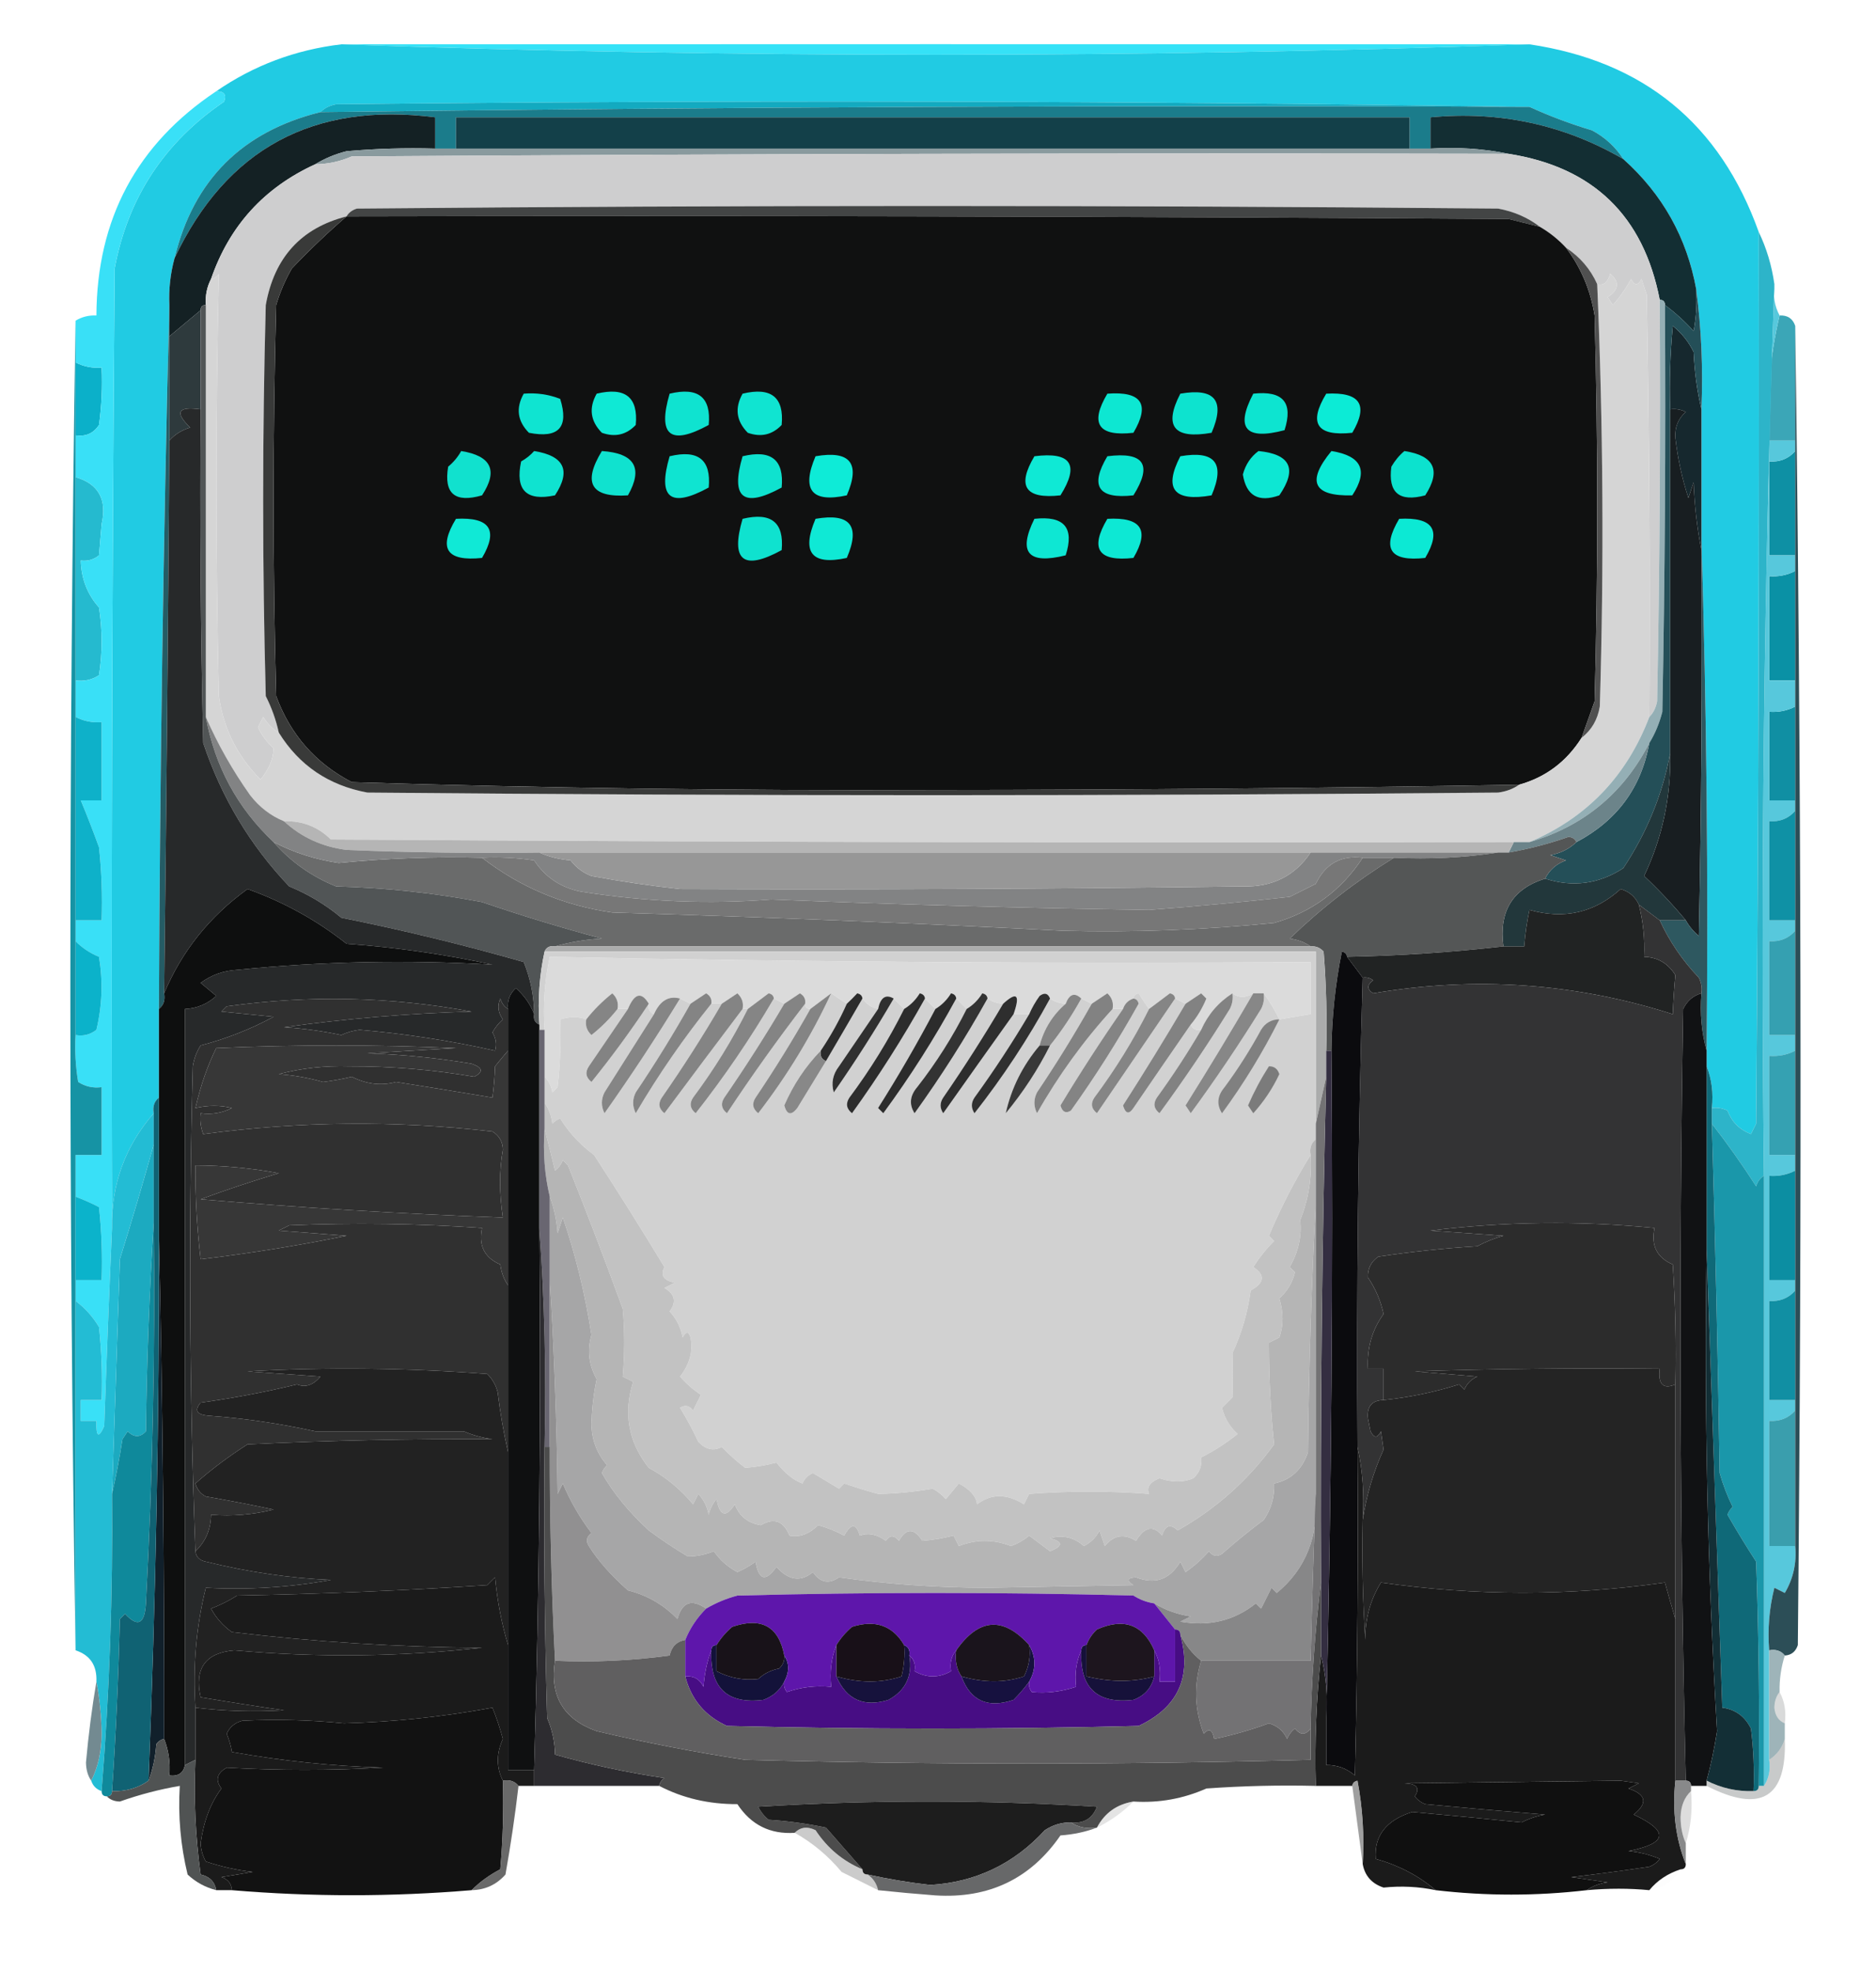 <?xml version="1.0" encoding="UTF-8"?>
<!DOCTYPE svg PUBLIC "-//W3C//DTD SVG 1.1//EN" "http://www.w3.org/Graphics/SVG/1.1/DTD/svg11.dtd">
<svg xmlns="http://www.w3.org/2000/svg" version="1.1" width="360px" height="378px" style="shape-rendering:geometricPrecision; text-rendering:geometricPrecision; image-rendering:optimizeQuality; fill-rule:evenodd; clip-rule:evenodd" xmlns:xlink="http://www.w3.org/1999/xlink">
<g><path style="opacity:1" fill="#35e2f7" d="M 293.5,8.5 C 255.839,9.833 217.839,10.5 179.5,10.5C 141.161,10.5 103.161,9.833 65.5,8.5C 141.552,8.462 217.552,8.462 293.5,8.5 Z"/></g>
<g><path style="opacity:1" fill="#21cbe3" d="M 65.5,8.5 C 103.161,9.833 141.161,10.5 179.5,10.5C 217.839,10.5 255.839,9.833 293.5,8.5C 315.405,11.745 330.071,23.745 337.5,44.5C 337.616,101.191 337.449,158.191 337,215.5C 336.667,216.167 336.333,216.833 336,217.5C 333.833,216.667 332.333,215.167 331.5,213C 330.552,212.517 329.552,212.351 328.5,212.5C 328.806,209.615 328.473,206.948 327.5,204.5C 327.5,203.5 327.5,202.5 327.5,201.5C 327.832,168.662 327.498,135.996 326.5,103.5C 326.5,95.167 326.5,86.833 326.5,78.5C 326.825,70.648 326.492,62.982 325.5,55.5C 323.711,45.591 319.044,37.258 311.5,30.5C 309.996,28.164 307.996,26.331 305.5,25C 301.365,23.762 297.365,22.262 293.5,20.5C 217.334,19.334 141.001,19.168 64.5,20C 63.263,20.232 62.263,20.732 61.5,21.5C 46.443,25.224 37.11,34.557 33.5,49.5C 32.701,52.43 32.368,55.43 32.5,58.5C 31.348,103.33 30.681,148.33 30.5,193.5C 30.5,199.167 30.5,204.833 30.5,210.5C 29.596,211.209 29.263,212.209 29.5,213.5C 24.006,219.819 21.339,227.152 21.5,235.5C 21.333,174.166 21.5,112.832 22,51.5C 24.523,37.962 31.523,27.295 43,19.5C 43.528,18.184 43.028,17.517 41.5,17.5C 48.689,12.545 56.689,9.545 65.5,8.5 Z"/></g>
<g><path style="opacity:1" fill="#13aac0" d="M 293.5,20.5 C 216.144,20.178 138.811,20.512 61.5,21.5C 62.263,20.732 63.263,20.232 64.5,20C 141.001,19.168 217.334,19.334 293.5,20.5 Z"/></g>
<g><path style="opacity:1" fill="#1b7c8b" d="M 293.5,20.5 C 297.365,22.262 301.365,23.762 305.5,25C 307.996,26.331 309.996,28.164 311.5,30.5C 300.128,23.91 287.795,21.244 274.5,22.5C 274.5,24.5 274.5,26.5 274.5,28.5C 273.167,28.5 271.833,28.5 270.5,28.5C 270.5,26.5 270.5,24.5 270.5,22.5C 209.5,22.5 148.5,22.5 87.5,22.5C 87.5,24.5 87.5,26.5 87.5,28.5C 86.167,28.5 84.833,28.5 83.5,28.5C 83.5,26.5 83.5,24.5 83.5,22.5C 60.127,19.514 43.46,28.514 33.5,49.5C 37.11,34.557 46.443,25.224 61.5,21.5C 138.811,20.512 216.144,20.178 293.5,20.5 Z"/></g>
<g><path style="opacity:1" fill="#134049" d="M 270.5,28.5 C 209.5,28.5 148.5,28.5 87.5,28.5C 87.5,26.5 87.5,24.5 87.5,22.5C 148.5,22.5 209.5,22.5 270.5,22.5C 270.5,24.5 270.5,26.5 270.5,28.5 Z"/></g>
<g><path style="opacity:1" fill="#132e33" d="M 311.5,30.5 C 319.044,37.258 323.711,45.591 325.5,55.5C 325.664,58.187 325.497,60.854 325,63.5C 323.296,61.627 321.463,59.96 319.5,58.5C 319.5,57.833 319.167,57.5 318.5,57.5C 315.383,41.383 305.716,32.049 289.5,29.5C 284.695,28.513 279.695,28.18 274.5,28.5C 274.5,26.5 274.5,24.5 274.5,22.5C 287.795,21.244 300.128,23.91 311.5,30.5 Z"/></g>
<g><path style="opacity:1" fill="#142124" d="M 83.5,28.5 C 77.824,28.334 72.157,28.501 66.5,29C 64.277,29.566 62.277,30.399 60.5,31.5C 50.683,35.983 44.016,43.317 40.5,53.5C 39.699,55.042 39.366,56.709 39.5,58.5C 38.833,58.5 38.5,58.833 38.5,59.5C 36.5,61.167 34.5,62.833 32.5,64.5C 32.5,62.5 32.5,60.5 32.5,58.5C 32.368,55.43 32.701,52.43 33.5,49.5C 43.46,28.514 60.127,19.514 83.5,22.5C 83.5,24.5 83.5,26.5 83.5,28.5 Z"/></g>
<g><path style="opacity:1" fill="#899a9e" d="M 83.5,28.5 C 84.833,28.5 86.167,28.5 87.5,28.5C 148.5,28.5 209.5,28.5 270.5,28.5C 271.833,28.5 273.167,28.5 274.5,28.5C 279.695,28.18 284.695,28.513 289.5,29.5C 215.499,29.333 141.499,29.5 67.5,30C 65.26,30.977 62.927,31.477 60.5,31.5C 62.277,30.399 64.277,29.566 66.5,29C 72.157,28.501 77.824,28.334 83.5,28.5 Z"/></g>
<g><path style="opacity:1" fill="#cececf" d="M 289.5,29.5 C 305.716,32.049 315.383,41.383 318.5,57.5C 318.667,83.169 318.5,108.835 318,134.5C 317.768,135.737 317.268,136.737 316.5,137.5C 316.667,110.498 316.5,83.498 316,56.5C 315.667,55.5 315.333,54.5 315,53.5C 314.333,54.833 313.667,54.833 313,53.5C 312.028,55.305 310.861,56.972 309.5,58.5C 309.167,58 308.833,57.5 308.5,57C 310.67,55.57 310.836,54.07 309,52.5C 308.516,54.178 307.683,54.844 306.5,54.5C 305.211,51.608 303.211,49.275 300.5,47.5C 299.055,45.937 297.389,44.604 295.5,43.5C 293.239,41.745 290.572,40.578 287.5,40C 214.5,39.333 141.5,39.333 68.5,40C 67.584,40.278 66.918,40.778 66.5,41.5C 57.789,43.719 52.623,49.385 51,58.5C 50.333,83.5 50.333,108.5 51,133.5C 52.136,135.743 52.969,138.076 53.5,140.5C 52.288,139.77 51.288,138.77 50.5,137.5C 50.167,138.167 49.833,138.833 49.5,139.5C 50.248,141.036 51.248,142.369 52.5,143.5C 52.468,145.489 51.635,147.489 50,149.5C 45.55,145.052 42.883,139.719 42,133.5C 41.378,106.467 41.378,79.467 42,52.5C 41.617,53.056 41.117,53.389 40.5,53.5C 44.016,43.317 50.683,35.983 60.5,31.5C 62.927,31.477 65.26,30.977 67.5,30C 141.499,29.5 215.499,29.333 289.5,29.5 Z"/></g>
<g><path style="opacity:1" fill="#434545" d="M 295.5,43.5 C 293.518,43.005 291.518,42.505 289.5,42C 215.167,41.5 140.834,41.333 66.5,41.5C 66.918,40.778 67.584,40.278 68.5,40C 141.5,39.333 214.5,39.333 287.5,40C 290.572,40.578 293.239,41.745 295.5,43.5 Z"/></g>
<g><path style="opacity:1" fill="#101111" d="M 66.5,41.5 C 140.834,41.333 215.167,41.5 289.5,42C 291.518,42.505 293.518,43.005 295.5,43.5C 297.389,44.604 299.055,45.937 300.5,47.5C 303.385,51.302 305.218,55.636 306,60.5C 306.667,85.167 306.667,109.833 306,134.5C 305.153,136.854 304.32,139.188 303.5,141.5C 300.606,146.072 296.606,149.072 291.5,150.5C 254.018,151.151 216.518,151.484 179,151.5C 141.788,151.654 104.621,151.154 67.5,150C 60.549,146.381 55.716,140.881 53,133.5C 52.333,108.5 52.333,83.5 53,58.5C 53.725,56.051 54.725,53.717 56,51.5C 59.395,47.935 62.895,44.602 66.5,41.5 Z"/></g>
<g><path style="opacity:1" fill="#d5d5d5" d="M 53.5,140.5 C 57.411,146.799 63.078,150.632 70.5,152C 142.833,152.667 215.167,152.667 287.5,152C 289.058,151.79 290.391,151.29 291.5,150.5C 296.606,149.072 300.606,146.072 303.5,141.5C 305.41,140.025 306.576,138.025 307,135.5C 307.816,108.458 307.649,81.458 306.5,54.5C 307.683,54.844 308.516,54.178 309,52.5C 310.836,54.07 310.67,55.57 308.5,57C 308.833,57.5 309.167,58 309.5,58.5C 310.861,56.972 312.028,55.305 313,53.5C 313.667,54.833 314.333,54.833 315,53.5C 315.333,54.5 315.667,55.5 316,56.5C 316.5,83.498 316.667,110.498 316.5,137.5C 312.173,148.825 304.506,156.825 293.5,161.5C 292.5,161.5 291.5,161.5 290.5,161.5C 214.833,161.667 139.166,161.5 63.5,161C 61.002,158.556 58.002,157.389 54.5,157.5C 51.944,156.457 49.777,154.79 48,152.5C 44.619,147.73 41.786,142.73 39.5,137.5C 39.5,111.167 39.5,84.833 39.5,58.5C 39.366,56.709 39.699,55.042 40.5,53.5C 41.117,53.389 41.617,53.056 42,52.5C 41.378,79.467 41.378,106.467 42,133.5C 42.883,139.719 45.55,145.052 50,149.5C 51.635,147.489 52.468,145.489 52.5,143.5C 51.248,142.369 50.248,141.036 49.5,139.5C 49.833,138.833 50.167,138.167 50.5,137.5C 51.288,138.77 52.288,139.77 53.5,140.5 Z"/></g>
<g><path style="opacity:1" fill="#0bb0c9" d="M 14.5,69.5 C 16.042,70.301 17.709,70.634 19.5,70.5C 19.665,74.182 19.499,77.848 19,81.5C 17.951,83.107 16.451,83.773 14.5,83.5C 14.5,78.833 14.5,74.167 14.5,69.5 Z"/></g>
<g><path style="opacity:1" fill="#2e3a3d" d="M 38.5,59.5 C 38.5,65.833 38.5,72.167 38.5,78.5C 34.124,77.888 33.457,79.054 36.5,82C 34.867,82.48 33.534,83.313 32.5,84.5C 32.5,77.833 32.5,71.167 32.5,64.5C 34.5,62.833 36.5,61.167 38.5,59.5 Z"/></g>
<g><path style="opacity:1" fill="#0fe4d1" d="M 100.5,75.5 C 102.92,75.292 105.253,75.626 107.5,76.5C 109.208,81.961 107.208,84.128 101.5,83C 99.285,80.758 98.952,78.258 100.5,75.5 Z"/></g>
<g><path style="opacity:1" fill="#0fe9d5" d="M 114.5,75.5 C 119.993,74.178 122.493,76.178 122,81.5C 120.192,83.396 118.025,83.896 115.5,83C 113.285,80.758 112.952,78.258 114.5,75.5 Z"/></g>
<g><path style="opacity:1" fill="#0fe3d0" d="M 128.5,75.5 C 133.993,74.178 136.493,76.178 136,81.5C 128.642,85.527 126.142,83.527 128.5,75.5 Z"/></g>
<g><path style="opacity:1" fill="#10e4d1" d="M 142.5,75.5 C 147.993,74.178 150.493,76.178 150,81.5C 148.192,83.396 146.025,83.896 143.5,83C 141.285,80.758 140.952,78.258 142.5,75.5 Z"/></g>
<g><path style="opacity:1" fill="#0de7d2" d="M 212.5,75.5 C 219.084,75.004 220.751,77.504 217.5,83C 210.745,83.756 209.078,81.256 212.5,75.5 Z"/></g>
<g><path style="opacity:1" fill="#0de3cf" d="M 226.5,75.5 C 233.158,74.344 235.158,76.844 232.5,83C 225.254,84.274 223.254,81.774 226.5,75.5 Z"/></g>
<g><path style="opacity:1" fill="#0de4d0" d="M 240.5,75.5 C 246.209,74.867 248.209,77.201 246.5,82.5C 239.011,84.481 237.011,82.147 240.5,75.5 Z"/></g>
<g><path style="opacity:1" fill="#0cebd6" d="M 254.5,75.5 C 261.004,75.138 262.671,77.638 259.5,83C 252.701,83.717 251.034,81.217 254.5,75.5 Z"/></g>
<g><path style="opacity:0.827" fill="#1394a8" d="M 341.5,60.5 C 343.027,60.427 344.027,61.094 344.5,62.5C 344.5,69.833 344.5,77.167 344.5,84.5C 342.833,84.5 341.167,84.5 339.5,84.5C 338.973,76.299 339.64,68.299 341.5,60.5 Z"/></g>
<g><path style="opacity:1" fill="#11e1ce" d="M 88.5,86.5 C 94.293,87.421 95.626,90.255 92.5,95C 87.301,96.503 85.135,94.67 86,89.5C 87.045,88.627 87.878,87.627 88.5,86.5 Z"/></g>
<g><path style="opacity:1" fill="#0fe3d0" d="M 102.5,86.5 C 108.293,87.421 109.626,90.255 106.5,95C 101,96.167 98.833,94 100,88.5C 100.995,87.934 101.828,87.267 102.5,86.5 Z"/></g>
<g><path style="opacity:1" fill="#10e2cf" d="M 115.5,86.5 C 121.803,86.924 123.469,89.757 120.5,95C 113.416,95.475 111.749,92.642 115.5,86.5 Z"/></g>
<g><path style="opacity:1" fill="#0fe4d1" d="M 128.5,87.5 C 133.993,86.178 136.493,88.178 136,93.5C 128.642,97.527 126.142,95.527 128.5,87.5 Z"/></g>
<g><path style="opacity:1" fill="#0fe2cf" d="M 142.5,87.5 C 147.993,86.178 150.493,88.178 150,93.5C 142.642,97.527 140.142,95.527 142.5,87.5 Z"/></g>
<g><path style="opacity:1" fill="#0eebd7" d="M 156.5,87.5 C 163.158,86.344 165.158,88.844 162.5,95C 155.75,96.469 153.75,93.969 156.5,87.5 Z"/></g>
<g><path style="opacity:1" fill="#0cead6" d="M 255.5,86.5 C 261.293,87.421 262.626,90.255 259.5,95C 252,95.196 250.667,92.363 255.5,86.5 Z"/></g>
<g><path style="opacity:1" fill="#0ce2ce" d="M 269.5,86.5 C 275.246,87.373 276.58,90.206 273.5,95C 268.502,96.33 266.336,94.496 267,89.5C 267.698,88.309 268.531,87.309 269.5,86.5 Z"/></g>
<g><path style="opacity:1" fill="#16282e" d="M 326.5,78.5 C 326.5,86.833 326.5,95.167 326.5,103.5C 326.5,104.167 326.5,104.833 326.5,105.5C 325.675,101.353 325.175,97.019 325,92.5C 324.667,93.5 324.333,94.5 324,95.5C 322.784,91.753 321.951,87.92 321.5,84C 321.354,81.966 322.02,80.299 323.5,79C 322.552,78.517 321.552,78.35 320.5,78.5C 320.334,73.156 320.501,67.823 321,62.5C 322.713,63.878 324.047,65.545 325,67.5C 325.177,71.356 325.677,75.023 326.5,78.5 Z"/></g>
<g><path style="opacity:1" fill="#0fe9d5" d="M 198.5,87.5 C 205.536,86.603 207.203,89.103 203.5,95C 196.745,95.756 195.078,93.256 198.5,87.5 Z"/></g>
<g><path style="opacity:1" fill="#0de4d0" d="M 212.5,87.5 C 219.536,86.603 221.203,89.103 217.5,95C 210.745,95.756 209.078,93.256 212.5,87.5 Z"/></g>
<g><path style="opacity:1" fill="#0debd6" d="M 226.5,87.5 C 233.158,86.344 235.158,88.844 232.5,95C 225.254,96.274 223.254,93.774 226.5,87.5 Z"/></g>
<g><path style="opacity:1" fill="#0de7d3" d="M 241.5,86.5 C 247.651,87.103 248.984,89.936 245.5,95C 241.492,96.416 239.159,95.082 238.5,91C 239.008,89.107 240.008,87.607 241.5,86.5 Z"/></g>
<g><path style="opacity:1" fill="#505050" d="M 300.5,47.5 C 303.211,49.275 305.211,51.608 306.5,54.5C 307.649,81.458 307.816,108.458 307,135.5C 306.576,138.025 305.41,140.025 303.5,141.5C 304.32,139.188 305.153,136.854 306,134.5C 306.667,109.833 306.667,85.167 306,60.5C 305.218,55.636 303.385,51.302 300.5,47.5 Z"/></g>
<g><path style="opacity:1" fill="#10e9d6" d="M 87.5,99.5 C 94.004,99.138 95.671,101.638 92.5,107C 85.701,107.717 84.034,105.217 87.5,99.5 Z"/></g>
<g><path style="opacity:1" fill="#0fe9d5" d="M 156.5,99.5 C 163.158,98.344 165.158,100.844 162.5,107C 155.75,108.469 153.75,105.969 156.5,99.5 Z"/></g>
<g><path style="opacity:1" fill="#0fe2cf" d="M 142.5,99.5 C 147.993,98.178 150.493,100.178 150,105.5C 142.642,109.527 140.142,107.527 142.5,99.5 Z"/></g>
<g><path style="opacity:1" fill="#0ee7d3" d="M 198.5,99.5 C 204.21,98.868 206.21,101.201 204.5,106.5C 197.298,108.307 195.298,105.974 198.5,99.5 Z"/></g>
<g><path style="opacity:1" fill="#0de8d4" d="M 212.5,99.5 C 219.004,99.138 220.671,101.638 217.5,107C 210.745,107.756 209.078,105.256 212.5,99.5 Z"/></g>
<g><path style="opacity:1" fill="#0ce9d4" d="M 268.5,99.5 C 275.004,99.138 276.671,101.638 273.5,107C 266.745,107.756 265.078,105.256 268.5,99.5 Z"/></g>
<g><path style="opacity:1" fill="#0e90a4" d="M 344.5,86.5 C 344.5,93.167 344.5,99.833 344.5,106.5C 342.833,106.5 341.167,106.5 339.5,106.5C 339.5,100.5 339.5,94.5 339.5,88.5C 341.554,88.635 343.221,87.968 344.5,86.5 Z"/></g>
<g><path style="opacity:1" fill="#94afb5" d="M 318.5,57.5 C 319.167,57.5 319.5,57.833 319.5,58.5C 319.667,84.502 319.5,110.502 319,136.5C 318.434,138.723 317.6,140.723 316.5,142.5C 311.532,152.138 303.865,158.471 293.5,161.5C 304.506,156.825 312.173,148.825 316.5,137.5C 317.268,136.737 317.768,135.737 318,134.5C 318.5,108.835 318.667,83.169 318.5,57.5 Z"/></g>
<g><path style="opacity:1" fill="#245c65" d="M 32.5,58.5 C 32.5,60.5 32.5,62.5 32.5,64.5C 32.5,71.167 32.5,77.833 32.5,84.5C 32.26,119.834 31.927,155.168 31.5,190.5C 31.737,191.791 31.404,192.791 30.5,193.5C 30.681,148.33 31.348,103.33 32.5,58.5 Z"/></g>
<g><path style="opacity:0.89" fill="#0bb1c9" d="M 14.5,91.5 C 18.904,92.801 20.57,95.801 19.5,100.5C 19.333,102.5 19.167,104.5 19,106.5C 17.989,107.337 16.822,107.67 15.5,107.5C 15.594,110.985 16.761,113.985 19,116.5C 19.667,120.833 19.667,125.167 19,129.5C 17.644,130.38 16.144,130.714 14.5,130.5C 14.5,117.5 14.5,104.5 14.5,91.5 Z"/></g>
<g><path style="opacity:1" fill="#0a91a5" d="M 344.5,109.5 C 344.5,116.5 344.5,123.5 344.5,130.5C 342.833,130.5 341.167,130.5 339.5,130.5C 339.5,123.833 339.5,117.167 339.5,110.5C 341.292,110.634 342.958,110.301 344.5,109.5 Z"/></g>
<g><path style="opacity:1" fill="#39e0f7" d="M 41.5,17.5 C 43.028,17.517 43.528,18.184 43,19.5C 31.523,27.295 24.523,37.962 22,51.5C 21.5,112.832 21.333,174.166 21.5,235.5C 20.939,248.16 20.439,260.827 20,273.5C 18.913,275.932 18.413,275.598 18.5,272.5C 17.5,272.5 16.5,272.5 15.5,272.5C 15.5,271.167 15.5,269.833 15.5,268.5C 16.833,268.5 18.167,268.5 19.5,268.5C 19.666,263.821 19.499,259.155 19,254.5C 17.807,252.503 16.307,250.836 14.5,249.5C 14.5,248.167 14.5,246.833 14.5,245.5C 16.167,245.5 17.833,245.5 19.5,245.5C 19.666,240.821 19.499,236.155 19,231.5C 17.529,230.733 16.029,230.067 14.5,229.5C 14.5,226.833 14.5,224.167 14.5,221.5C 16.167,221.5 17.833,221.5 19.5,221.5C 19.5,217.167 19.5,212.833 19.5,208.5C 17.856,208.714 16.356,208.38 15,207.5C 14.502,204.518 14.335,201.518 14.5,198.5C 15.978,198.762 17.311,198.429 18.5,197.5C 19.61,192.889 19.777,188.222 19,183.5C 17.25,182.778 15.749,181.778 14.5,180.5C 14.5,179.167 14.5,177.833 14.5,176.5C 16.167,176.5 17.833,176.5 19.5,176.5C 19.666,171.821 19.499,167.155 19,162.5C 17.879,159.408 16.713,156.408 15.5,153.5C 16.833,153.5 18.167,153.5 19.5,153.5C 19.5,148.5 19.5,143.5 19.5,138.5C 17.709,138.634 16.042,138.301 14.5,137.5C 14.5,135.167 14.5,132.833 14.5,130.5C 16.144,130.714 17.644,130.38 19,129.5C 19.667,125.167 19.667,120.833 19,116.5C 16.761,113.985 15.594,110.985 15.5,107.5C 16.822,107.67 17.989,107.337 19,106.5C 19.167,104.5 19.333,102.5 19.5,100.5C 20.57,95.801 18.904,92.801 14.5,91.5C 14.5,88.833 14.5,86.167 14.5,83.5C 16.451,83.773 17.951,83.107 19,81.5C 19.499,77.848 19.665,74.182 19.5,70.5C 17.709,70.634 16.042,70.301 14.5,69.5C 14.5,66.833 14.5,64.167 14.5,61.5C 15.708,60.766 17.041,60.433 18.5,60.5C 18.586,41.988 26.253,27.655 41.5,17.5 Z"/></g>
<g><path style="opacity:1" fill="#108fa3" d="M 344.5,135.5 C 344.5,141.5 344.5,147.5 344.5,153.5C 342.833,153.5 341.167,153.5 339.5,153.5C 339.5,147.833 339.5,142.167 339.5,136.5C 341.292,136.634 342.958,136.301 344.5,135.5 Z"/></g>
<g><path style="opacity:1" fill="#244f58" d="M 325.5,55.5 C 326.492,62.982 326.825,70.648 326.5,78.5C 325.677,75.023 325.177,71.356 325,67.5C 324.047,65.545 322.713,63.878 321,62.5C 320.501,67.823 320.334,73.156 320.5,78.5C 320.5,100.5 320.5,122.5 320.5,144.5C 319.025,152.351 316.025,159.685 311.5,166.5C 306.817,169.544 301.817,170.21 296.5,168.5C 297.343,166.827 298.676,165.66 300.5,165C 299.5,164.667 298.5,164.333 297.5,164C 299.491,163.626 301.158,162.793 302.5,161.5C 310.292,157.387 314.959,151.054 316.5,142.5C 317.6,140.723 318.434,138.723 319,136.5C 319.5,110.502 319.667,84.502 319.5,58.5C 321.463,59.96 323.296,61.627 325,63.5C 325.497,60.854 325.664,58.187 325.5,55.5 Z"/></g>
<g><path style="opacity:1" fill="#393a39" d="M 66.5,41.5 C 62.895,44.602 59.395,47.935 56,51.5C 54.725,53.717 53.725,56.051 53,58.5C 52.333,83.5 52.333,108.5 53,133.5C 55.716,140.881 60.549,146.381 67.5,150C 104.621,151.154 141.788,151.654 179,151.5C 216.518,151.484 254.018,151.151 291.5,150.5C 290.391,151.29 289.058,151.79 287.5,152C 215.167,152.667 142.833,152.667 70.5,152C 63.078,150.632 57.411,146.799 53.5,140.5C 52.969,138.076 52.136,135.743 51,133.5C 50.333,108.5 50.333,83.5 51,58.5C 52.623,49.385 57.789,43.719 66.5,41.5 Z"/></g>
<g><path style="opacity:1" fill="#181e21" d="M 320.5,78.5 C 321.552,78.35 322.552,78.517 323.5,79C 322.02,80.299 321.354,81.966 321.5,84C 321.951,87.92 322.784,91.753 324,95.5C 324.333,94.5 324.667,93.5 325,92.5C 325.175,97.019 325.675,101.353 326.5,105.5C 326.667,130.169 326.5,154.836 326,179.5C 324.955,178.627 324.122,177.627 323.5,176.5C 321.016,173.515 318.349,170.682 315.5,168C 319.012,160.608 320.679,152.774 320.5,144.5C 320.5,122.5 320.5,100.5 320.5,78.5 Z"/></g>
<g><path style="opacity:1" fill="#6c848a" d="M 316.5,142.5 C 314.959,151.054 310.292,157.387 302.5,161.5C 302.265,160.903 301.765,160.57 301,160.5C 297.233,161.819 293.399,162.819 289.5,163.5C 289.833,162.833 290.167,162.167 290.5,161.5C 291.5,161.5 292.5,161.5 293.5,161.5C 303.865,158.471 311.532,152.138 316.5,142.5 Z"/></g>
<g><path style="opacity:1" fill="#b5b5b5" d="M 54.5,157.5 C 58.002,157.389 61.002,158.556 63.5,161C 139.166,161.5 214.833,161.667 290.5,161.5C 290.167,162.167 289.833,162.833 289.5,163.5C 288.833,163.5 288.167,163.5 287.5,163.5C 275.5,163.5 263.5,163.5 251.5,163.5C 202.167,163.5 152.833,163.5 103.5,163.5C 91.162,163.667 78.829,163.5 66.5,163C 61.824,162.397 57.824,160.564 54.5,157.5 Z"/></g>
<g><path style="opacity:1" fill="#6a6b6b" d="M 52.5,161.5 C 56.388,163.518 60.555,164.851 65,165.5C 74.142,164.598 83.309,164.265 92.5,164.5C 99.826,170.157 108.16,173.657 117.5,175C 146.232,175.858 175.065,177.024 204,178.5C 217.278,178.85 230.778,178.35 244.5,177C 251.728,174.936 257.395,170.769 261.5,164.5C 263.5,164.5 265.5,164.5 267.5,164.5C 260.267,168.948 253.601,174.115 247.5,180C 249.058,180.21 250.391,180.71 251.5,181.5C 203.167,181.5 154.833,181.5 106.5,181.5C 109.305,180.681 112.305,180.181 115.5,180C 107.694,177.919 100.027,175.586 92.5,173C 83.257,171.25 73.923,170.25 64.5,170C 59.764,168.08 55.764,165.247 52.5,161.5 Z"/></g>
<g><path style="opacity:1" fill="#828384" d="M 39.5,137.5 C 41.786,142.73 44.619,147.73 48,152.5C 49.777,154.79 51.944,156.457 54.5,157.5C 57.824,160.564 61.824,162.397 66.5,163C 78.829,163.5 91.162,163.667 103.5,163.5C 105.292,164.309 107.292,164.809 109.5,165C 110.551,166.385 111.884,167.385 113.5,168C 119.134,169.043 124.8,169.876 130.5,170.5C 166.402,170.639 202.402,170.472 238.5,170C 244.162,170.151 248.495,167.984 251.5,163.5C 263.5,163.5 275.5,163.5 287.5,163.5C 281.021,164.491 274.354,164.824 267.5,164.5C 265.5,164.5 263.5,164.5 261.5,164.5C 257.33,163.993 254.33,165.659 252.5,169.5C 250.833,170.333 249.167,171.167 247.5,172C 238.494,172.999 229.494,173.833 220.5,174.5C 196.791,174.166 172.624,173.499 148,172.5C 136.069,173.446 123.903,172.946 111.5,171C 107.635,170.239 104.635,168.239 102.5,165C 99.183,164.502 95.85,164.335 92.5,164.5C 83.309,164.265 74.142,164.598 65,165.5C 60.555,164.851 56.388,163.518 52.5,161.5C 45.556,154.947 41.223,146.947 39.5,137.5 Z"/></g>
<g><path style="opacity:1" fill="#979797" d="M 103.5,163.5 C 152.833,163.5 202.167,163.5 251.5,163.5C 248.495,167.984 244.162,170.151 238.5,170C 202.402,170.472 166.402,170.639 130.5,170.5C 124.8,169.876 119.134,169.043 113.5,168C 111.884,167.385 110.551,166.385 109.5,165C 107.292,164.809 105.292,164.309 103.5,163.5 Z"/></g>
<g><path style="opacity:1" fill="#777777" d="M 92.5,164.5 C 95.85,164.335 99.183,164.502 102.5,165C 104.635,168.239 107.635,170.239 111.5,171C 123.903,172.946 136.069,173.446 148,172.5C 172.624,173.499 196.791,174.166 220.5,174.5C 229.494,173.833 238.494,172.999 247.5,172C 249.167,171.167 250.833,170.333 252.5,169.5C 254.33,165.659 257.33,163.993 261.5,164.5C 257.395,170.769 251.728,174.936 244.5,177C 230.778,178.35 217.278,178.85 204,178.5C 175.065,177.024 146.232,175.858 117.5,175C 108.16,173.657 99.826,170.157 92.5,164.5 Z"/></g>
<g><path style="opacity:1" fill="#2e5860" d="M 326.5,103.5 C 327.498,135.996 327.832,168.662 327.5,201.5C 326.518,198.038 326.185,194.371 326.5,190.5C 326.649,189.448 326.483,188.448 326,187.5C 322.858,184.205 320.358,180.539 318.5,176.5C 320.167,176.5 321.833,176.5 323.5,176.5C 324.122,177.627 324.955,178.627 326,179.5C 326.5,154.836 326.667,130.169 326.5,105.5C 326.5,104.833 326.5,104.167 326.5,103.5 Z"/></g>
<g><path style="opacity:1" fill="#57c8dc" d="M 340.5,54.5 C 340.205,56.735 340.539,58.735 341.5,60.5C 339.64,68.299 338.973,76.299 339.5,84.5C 341.167,84.5 342.833,84.5 344.5,84.5C 344.5,85.167 344.5,85.833 344.5,86.5C 343.221,87.968 341.554,88.635 339.5,88.5C 339.5,94.5 339.5,100.5 339.5,106.5C 341.167,106.5 342.833,106.5 344.5,106.5C 344.5,107.5 344.5,108.5 344.5,109.5C 342.958,110.301 341.292,110.634 339.5,110.5C 339.5,117.167 339.5,123.833 339.5,130.5C 341.167,130.5 342.833,130.5 344.5,130.5C 344.5,132.167 344.5,133.833 344.5,135.5C 342.958,136.301 341.292,136.634 339.5,136.5C 339.5,142.167 339.5,147.833 339.5,153.5C 341.167,153.5 342.833,153.5 344.5,153.5C 344.5,154.167 344.5,154.833 344.5,155.5C 343.221,156.968 341.554,157.635 339.5,157.5C 339.5,163.833 339.5,170.167 339.5,176.5C 341.167,176.5 342.833,176.5 344.5,176.5C 344.5,177.167 344.5,177.833 344.5,178.5C 343.221,179.968 341.554,180.635 339.5,180.5C 339.5,186.5 339.5,192.5 339.5,198.5C 341.167,198.5 342.833,198.5 344.5,198.5C 344.5,199.5 344.5,200.5 344.5,201.5C 342.958,202.301 341.292,202.634 339.5,202.5C 339.5,208.833 339.5,215.167 339.5,221.5C 341.167,221.5 342.833,221.5 344.5,221.5C 344.5,222.5 344.5,223.5 344.5,224.5C 342.958,225.301 341.292,225.634 339.5,225.5C 339.5,232.167 339.5,238.833 339.5,245.5C 341.167,245.5 342.833,245.5 344.5,245.5C 344.5,246.167 344.5,246.833 344.5,247.5C 343.221,248.968 341.554,249.635 339.5,249.5C 339.5,255.833 339.5,262.167 339.5,268.5C 341.167,268.5 342.833,268.5 344.5,268.5C 344.5,269.167 344.5,269.833 344.5,270.5C 343.221,271.968 341.554,272.635 339.5,272.5C 339.5,280.5 339.5,288.5 339.5,296.5C 341.167,296.5 342.833,296.5 344.5,296.5C 344.795,299.734 344.129,302.734 342.5,305.5C 341.833,305.167 341.167,304.833 340.5,304.5C 339.509,308.445 339.176,312.445 339.5,316.5C 339.5,323.5 339.5,330.5 339.5,337.5C 339.784,339.415 339.451,341.081 338.5,342.5C 338.5,303.5 338.5,264.5 338.5,225.5C 337.837,168.157 338.504,111.157 340.5,54.5 Z"/></g>
<g><path style="opacity:1" fill="#22373b" d="M 320.5,144.5 C 320.679,152.774 319.012,160.608 315.5,168C 318.349,170.682 321.016,173.515 323.5,176.5C 321.833,176.5 320.167,176.5 318.5,176.5C 317.167,175.5 315.833,174.5 314.5,173.5C 313.809,171.978 312.642,170.978 311,170.5C 305.97,175.048 300.137,176.381 293.5,174.5C 293.007,176.806 292.674,179.139 292.5,181.5C 291.167,181.5 289.833,181.5 288.5,181.5C 287.6,174.771 290.267,170.438 296.5,168.5C 301.817,170.21 306.817,169.544 311.5,166.5C 316.025,159.685 319.025,152.351 320.5,144.5 Z"/></g>
<g><path style="opacity:1" fill="#0eb1c9" d="M 14.5,137.5 C 16.042,138.301 17.709,138.634 19.5,138.5C 19.5,143.5 19.5,148.5 19.5,153.5C 18.167,153.5 16.833,153.5 15.5,153.5C 16.713,156.408 17.879,159.408 19,162.5C 19.499,167.155 19.666,171.821 19.5,176.5C 17.833,176.5 16.167,176.5 14.5,176.5C 14.5,163.5 14.5,150.5 14.5,137.5 Z"/></g>
<g><path style="opacity:1" fill="#515556" d="M 39.5,58.5 C 39.5,84.833 39.5,111.167 39.5,137.5C 41.223,146.947 45.556,154.947 52.5,161.5C 55.764,165.247 59.764,168.08 64.5,170C 73.923,170.25 83.257,171.25 92.5,173C 100.027,175.586 107.694,177.919 115.5,180C 112.305,180.181 109.305,180.681 106.5,181.5C 105.508,181.328 104.842,181.662 104.5,182.5C 103.514,186.97 103.181,191.637 103.5,196.5C 102.662,196.158 102.328,195.492 102.5,194.5C 102.475,191.04 101.808,187.706 100.5,184.5C 88.933,181.192 77.266,178.358 65.5,176C 62.466,173.484 59.132,171.484 55.5,170C 48.023,162.151 42.523,152.985 39,142.5C 38.5,121.169 38.333,99.836 38.5,78.5C 38.5,72.167 38.5,65.833 38.5,59.5C 38.5,58.833 38.833,58.5 39.5,58.5 Z"/></g>
<g><path style="opacity:1" fill="#545656" d="M 302.5,161.5 C 301.158,162.793 299.491,163.626 297.5,164C 298.5,164.333 299.5,164.667 300.5,165C 298.676,165.66 297.343,166.827 296.5,168.5C 290.267,170.438 287.6,174.771 288.5,181.5C 278.536,182.637 268.536,183.304 258.5,183.5C 258.44,182.957 258.107,182.624 257.5,182.5C 256.239,188.772 255.573,195.105 255.5,201.5C 255.167,201.5 254.833,201.5 254.5,201.5C 254.666,195.158 254.5,188.825 254,182.5C 253.329,181.748 252.496,181.414 251.5,181.5C 250.391,180.71 249.058,180.21 247.5,180C 253.601,174.115 260.267,168.948 267.5,164.5C 274.354,164.824 281.021,164.491 287.5,163.5C 288.167,163.5 288.833,163.5 289.5,163.5C 293.399,162.819 297.233,161.819 301,160.5C 301.765,160.57 302.265,160.903 302.5,161.5 Z"/></g>
<g><path style="opacity:1" fill="#0f91a5" d="M 344.5,155.5 C 344.5,162.5 344.5,169.5 344.5,176.5C 342.833,176.5 341.167,176.5 339.5,176.5C 339.5,170.167 339.5,163.833 339.5,157.5C 341.554,157.635 343.221,156.968 344.5,155.5 Z"/></g>
<g><path style="opacity:1" fill="#2db4c9" d="M 337.5,44.5 C 338.993,47.583 339.993,50.916 340.5,54.5C 338.504,111.157 337.837,168.157 338.5,225.5C 337.778,225.918 337.278,226.584 337,227.5C 334.315,223.328 331.482,219.328 328.5,215.5C 328.5,214.5 328.5,213.5 328.5,212.5C 329.552,212.351 330.552,212.517 331.5,213C 332.333,215.167 333.833,216.667 336,217.5C 336.333,216.833 336.667,216.167 337,215.5C 337.449,158.191 337.616,101.191 337.5,44.5 Z"/></g>
<g><path style="opacity:1" fill="#abacac" d="M 104.5,182.5 C 104.842,181.662 105.508,181.328 106.5,181.5C 154.833,181.5 203.167,181.5 251.5,181.5C 252.496,181.414 253.329,181.748 254,182.5C 254.5,188.825 254.666,195.158 254.5,201.5C 254.5,203.167 254.5,204.833 254.5,206.5C 253.833,209.5 253.167,212.5 252.5,215.5C 252.5,204.5 252.5,193.5 252.5,182.5C 203.167,182.5 153.833,182.5 104.5,182.5 Z"/></g>
<g><path style="opacity:1" fill="#212323" d="M 314.5,173.5 C 315.324,176.764 315.658,180.098 315.5,183.5C 318.084,183.569 320.084,184.735 321.5,187C 321.273,189.369 321.107,191.869 321,194.5C 302.229,188.514 283.062,187.181 263.5,190.5C 262.289,189.726 262.289,188.893 263.5,188C 262.906,187.536 262.239,187.369 261.5,187.5C 260.5,186.167 259.5,184.833 258.5,183.5C 268.536,183.304 278.536,182.637 288.5,181.5C 289.833,181.5 291.167,181.5 292.5,181.5C 292.674,179.139 293.007,176.806 293.5,174.5C 300.137,176.381 305.97,175.048 311,170.5C 312.642,170.978 313.809,171.978 314.5,173.5 Z"/></g>
<g><path style="opacity:1" fill="#dbdbdb" d="M 245.5,195.5 C 244.64,193.712 243.64,192.045 242.5,190.5C 241.833,190.5 241.167,190.5 240.5,190.5C 239.036,191.405 237.702,191.405 236.5,190.5C 233.8,192.234 231.8,194.568 230.5,197.5C 229.508,197.672 228.842,197.338 228.5,196.5C 229.74,195.027 230.74,193.36 231.5,191.5C 231.167,191.167 230.833,190.833 230.5,190.5C 229.482,191.193 228.482,191.859 227.5,192.5C 226.833,192.167 226.167,191.833 225.5,191.5C 225.44,190.957 225.107,190.624 224.5,190.5C 223.148,191.524 221.815,192.524 220.5,193.5C 219.842,192.602 219.176,191.602 218.5,190.5C 217.893,190.624 217.56,190.957 217.5,191.5C 216.5,191.833 215.833,192.5 215.5,193.5C 214.833,193.5 214.167,193.5 213.5,193.5C 213.719,192.325 213.386,191.325 212.5,190.5C 211.482,191.193 210.482,191.859 209.5,192.5C 208.833,192.167 208.167,191.833 207.5,191.5C 206.221,190.285 205.221,190.618 204.5,192.5C 203.391,192.443 202.391,192.11 201.5,191.5C 201.103,190.475 200.437,190.308 199.5,191C 198.695,192.113 198.028,193.279 197.5,194.5C 196.5,194.5 195.5,194.5 194.5,194.5C 195.812,190.755 195.146,190.089 192.5,192.5C 191.391,192.443 190.391,192.11 189.5,191.5C 189.44,190.957 189.107,190.624 188.5,190.5C 187.712,191.77 186.712,192.77 185.5,193.5C 184.833,192.833 184.167,192.167 183.5,191.5C 183.44,190.957 183.107,190.624 182.5,190.5C 181.712,191.77 180.712,192.77 179.5,193.5C 178.833,192.833 178.167,192.167 177.5,191.5C 177.44,190.957 177.107,190.624 176.5,190.5C 175.712,191.77 174.712,192.77 173.5,193.5C 172.833,192.833 172.167,192.167 171.5,191.5C 169.975,190.611 168.975,191.278 168.5,193.5C 167.222,193.218 166.222,192.551 165.5,191.5C 165.44,190.957 165.107,190.624 164.5,190.5C 163.818,191.243 163.151,191.909 162.5,192.5C 161.5,191.833 160.5,191.167 159.5,190.5C 158.167,191.5 156.833,192.5 155.5,193.5C 154.833,193.5 154.5,193.167 154.5,192.5C 154.631,191.624 154.298,190.957 153.5,190.5C 152.482,191.193 151.482,191.859 150.5,192.5C 149.833,192.167 149.167,191.833 148.5,191.5C 148.44,190.957 148.107,190.624 147.5,190.5C 146.148,191.524 144.815,192.524 143.5,193.5C 143.167,193.5 142.833,193.5 142.5,193.5C 142.719,192.325 142.386,191.325 141.5,190.5C 140.482,191.193 139.482,191.859 138.5,192.5C 137.833,192.5 137.167,192.5 136.5,192.5C 136.631,191.624 136.298,190.957 135.5,190.5C 134.482,191.193 133.482,191.859 132.5,192.5C 131.833,192.167 131.167,191.833 130.5,191.5C 128.315,190.913 126.648,191.913 125.5,194.5C 124.662,194.158 124.328,193.492 124.5,192.5C 123.092,190.14 121.759,190.474 120.5,193.5C 119.833,193.5 119.167,193.5 118.5,193.5C 118.719,192.325 118.386,191.325 117.5,190.5C 115.599,192.006 113.932,193.673 112.5,195.5C 111.027,194.929 109.36,194.929 107.5,195.5C 107.666,199.846 107.499,204.179 107,208.5C 106.667,208.833 106.333,209.167 106,209.5C 105.768,208.263 105.268,207.263 104.5,206.5C 104.5,203.5 104.5,200.5 104.5,197.5C 104.173,192.786 104.507,188.12 105.5,183.5C 154.124,184.495 202.791,184.828 251.5,184.5C 251.5,187.833 251.5,191.167 251.5,194.5C 249.5,194.833 247.5,195.167 245.5,195.5 Z"/></g>
<g><path style="opacity:0.831" fill="#0d8da1" d="M 344.5,178.5 C 344.5,185.167 344.5,191.833 344.5,198.5C 342.833,198.5 341.167,198.5 339.5,198.5C 339.5,192.5 339.5,186.5 339.5,180.5C 341.554,180.635 343.221,179.968 344.5,178.5 Z"/></g>
<g><path style="opacity:1" fill="#0bb2ca" d="M 14.5,180.5 C 15.749,181.778 17.25,182.778 19,183.5C 19.777,188.222 19.61,192.889 18.5,197.5C 17.311,198.429 15.978,198.762 14.5,198.5C 14.5,192.5 14.5,186.5 14.5,180.5 Z"/></g>
<g><path style="opacity:1" fill="#27292a" d="M 38.5,78.5 C 38.333,99.836 38.5,121.169 39,142.5C 42.523,152.985 48.023,162.151 55.5,170C 59.132,171.484 62.466,173.484 65.5,176C 77.266,178.358 88.933,181.192 100.5,184.5C 101.808,187.706 102.475,191.04 102.5,194.5C 101.792,192.622 100.626,190.955 99,189.5C 97.812,190.563 97.312,191.897 97.5,193.5C 96.778,193.082 96.278,192.416 96,191.5C 95.405,192.899 95.572,194.232 96.5,195.5C 95.689,196.216 95.022,197.05 94.5,198C 95.187,199.162 95.353,200.328 95,201.5C 86.471,199.587 77.805,198.254 69,197.5C 67.774,197.645 66.607,197.978 65.5,198.5C 61.889,197.738 58.222,197.238 54.5,197C 66.437,195.347 78.437,194.347 90.5,194C 74.932,191.133 59.266,190.799 43.5,193C 43.167,193.333 42.833,193.667 42.5,194C 45.833,194.333 49.167,194.667 52.5,195C 48.075,197.389 43.408,199.222 38.5,200.5C 37.719,201.729 37.219,203.062 37,204.5C 36.169,235.669 36.336,266.669 37.5,297.5C 37.62,298.586 38.287,299.253 39.5,299.5C 47.657,301.498 55.657,302.665 63.5,303C 55.611,304.435 47.611,304.935 39.5,304.5C 37.648,311.947 36.981,319.613 37.5,327.5C 37.5,330.833 37.5,334.167 37.5,337.5C 36.833,337.833 36.167,338.167 35.5,338.5C 35.5,290.167 35.5,241.833 35.5,193.5C 37.783,193.392 39.783,192.559 41.5,191C 40.5,190.167 39.5,189.333 38.5,188.5C 40.547,186.985 42.881,186.151 45.5,186C 61.827,184.371 78.161,184.038 94.5,185C 85.297,183.012 75.964,181.678 66.5,181C 60.803,176.497 54.469,172.997 47.5,170.5C 40.214,175.767 34.881,182.433 31.5,190.5C 31.927,155.168 32.26,119.834 32.5,84.5C 33.534,83.313 34.867,82.48 36.5,82C 33.457,79.054 34.124,77.888 38.5,78.5 Z"/></g>
<g><path style="opacity:1" fill="#303030" d="M 97.5,193.5 C 97.5,196.167 97.5,198.833 97.5,201.5C 96.685,202.429 95.852,203.429 95,204.5C 94.922,206.657 94.755,208.657 94.5,210.5C 88.31,209.462 82.143,208.462 76,207.5C 73.163,208.265 70.33,207.932 67.5,206.5C 65.632,206.946 63.798,207.279 62,207.5C 59.26,206.718 56.426,206.218 53.5,206C 57.826,204.86 62.326,204.36 67,204.5C 75.069,204.476 83.069,205.142 91,206.5C 92.811,205.576 92.645,204.743 90.5,204C 83.885,202.892 77.218,202.225 70.5,202C 76.167,201.667 81.833,201.333 87.5,201C 72.167,200.333 56.833,200.333 41.5,201C 39.845,204.307 38.511,208.14 37.5,212.5C 39.949,211.943 42.282,211.943 44.5,212.5C 42.604,213.466 40.604,213.799 38.5,213.5C 38.343,214.873 38.51,216.207 39,217.5C 57.422,215.035 75.922,214.868 94.5,217C 95.805,217.804 96.471,218.971 96.5,220.5C 95.79,224.476 95.79,228.81 96.5,233.5C 76.751,232.768 57.417,231.601 38.5,230C 43.406,228.187 48.406,226.52 53.5,225C 48.207,224.023 42.874,223.523 37.5,223.5C 37.46,229.541 37.793,235.541 38.5,241.5C 47.897,240.38 57.23,238.88 66.5,237C 62.167,236.667 57.833,236.333 53.5,236C 54.167,235.667 54.833,235.333 55.5,235C 67.842,234.487 80.175,234.654 92.5,235.5C 91.789,238.864 92.956,241.197 96,242.5C 96.21,244.058 96.71,245.391 97.5,246.5C 97.5,257.167 97.5,267.833 97.5,278.5C 96.659,274.838 95.992,271.005 95.5,267C 95.156,265.635 94.489,264.468 93.5,263.5C 78.177,262.334 62.844,262.167 47.5,263C 52.167,263.333 56.833,263.667 61.5,264C 60.109,265.65 58.609,266.15 57,265.5C 50.931,266.968 44.764,268.135 38.5,269C 37.259,270.487 37.759,271.32 40,271.5C 46.77,271.989 53.604,272.989 60.5,274.5C 70.03,274.489 79.53,274.489 89,274.5C 90.734,275.249 92.567,275.749 94.5,276C 78.973,275.913 63.306,276.246 47.5,277C 43.911,279.28 40.578,281.78 37.5,284.5C 37.818,285.647 38.484,286.481 39.5,287C 43.852,287.752 48.185,288.585 52.5,289.5C 48.555,290.491 44.555,290.824 40.5,290.5C 40.455,293.321 39.455,295.654 37.5,297.5C 36.336,266.669 36.169,235.669 37,204.5C 37.219,203.062 37.719,201.729 38.5,200.5C 43.408,199.222 48.075,197.389 52.5,195C 49.167,194.667 45.833,194.333 42.5,194C 42.833,193.667 43.167,193.333 43.5,193C 59.266,190.799 74.932,191.133 90.5,194C 78.437,194.347 66.437,195.347 54.5,197C 58.222,197.238 61.889,197.738 65.5,198.5C 66.607,197.978 67.774,197.645 69,197.5C 77.805,198.254 86.471,199.587 95,201.5C 95.353,200.328 95.187,199.162 94.5,198C 95.022,197.05 95.689,196.216 96.5,195.5C 95.572,194.232 95.405,192.899 96,191.5C 96.278,192.416 96.778,193.082 97.5,193.5 Z"/></g>
<g><path style="opacity:1" fill="#333334" d="M 314.5,173.5 C 315.833,174.5 317.167,175.5 318.5,176.5C 320.358,180.539 322.858,184.205 326,187.5C 326.483,188.448 326.649,189.448 326.5,190.5C 324.926,190.937 323.759,191.937 323,193.5C 322.172,242.904 322.339,292.237 323.5,341.5C 322.833,341.5 322.167,341.5 321.5,341.5C 321.5,331.167 321.5,320.833 321.5,310.5C 321.5,295.5 321.5,280.5 321.5,265.5C 321.666,257.826 321.5,250.159 321,242.5C 317.956,241.197 316.789,238.864 317.5,235.5C 303.137,234.097 288.804,234.264 274.5,236C 279.167,236.333 283.833,236.667 288.5,237C 286.754,237.471 285.087,238.138 283.5,239C 277.137,239.391 270.803,240.058 264.5,241C 263.106,241.956 262.439,243.289 262.5,245C 263.961,247.13 264.961,249.464 265.5,252C 263.298,255.04 262.298,258.54 262.5,262.5C 263.5,262.5 264.5,262.5 265.5,262.5C 265.5,264.5 265.5,266.5 265.5,268.5C 263.278,268.559 262.278,269.725 262.5,272C 262.667,272.833 262.833,273.667 263,274.5C 263.667,275.833 264.333,275.833 265,274.5C 265.167,275.667 265.333,276.833 265.5,278C 263.544,282.299 262.21,286.799 261.5,291.5C 261.819,286.637 261.486,281.97 260.5,277.5C 260.29,247.49 260.623,217.49 261.5,187.5C 262.239,187.369 262.906,187.536 263.5,188C 262.289,188.893 262.289,189.726 263.5,190.5C 283.062,187.181 302.229,188.514 321,194.5C 321.107,191.869 321.273,189.369 321.5,187C 320.084,184.735 318.084,183.569 315.5,183.5C 315.658,180.098 315.324,176.764 314.5,173.5 Z"/></g>
<g><path style="opacity:1" fill="#d1d1d1" d="M 104.5,182.5 C 153.833,182.5 203.167,182.5 252.5,182.5C 252.5,193.5 252.5,204.5 252.5,215.5C 252.5,216.5 252.5,217.5 252.5,218.5C 251.596,219.209 251.263,220.209 251.5,221.5C 248.483,226.365 245.816,231.532 243.5,237C 243.833,237.333 244.167,237.667 244.5,238C 242.992,239.507 241.659,241.173 240.5,243C 242.835,244.52 242.668,246.02 240,247.5C 239.427,251.73 238.261,255.73 236.5,259.5C 236.587,262.37 236.587,265.203 236.5,268C 235.833,268.667 235.167,269.333 234.5,270C 234.996,271.996 235.996,273.663 237.5,275C 235.239,276.813 232.905,278.313 230.5,279.5C 230.688,281.103 230.188,282.437 229,283.5C 227.107,284.327 224.941,284.327 222.5,283.5C 220.65,284.242 219.984,285.242 220.5,286.5C 212.907,285.92 205.241,285.92 197.5,286.5C 197.167,287.167 196.833,287.833 196.5,288.5C 193.207,286.428 190.207,286.428 187.5,288.5C 187.306,286.958 186.139,285.625 184,284.5C 183.167,285.5 182.333,286.5 181.5,287.5C 180.784,286.689 179.95,286.022 179,285.5C 175.176,286.141 171.676,286.474 168.5,286.5C 166.291,285.894 164.124,285.227 162,284.5C 161.667,284.833 161.333,285.167 161,285.5C 159.323,284.484 157.657,283.484 156,282.5C 155.055,282.905 154.388,283.572 154,284.5C 152.348,283.932 150.682,282.599 149,280.5C 146.974,281.019 144.974,281.353 143,281.5C 141.406,280.284 139.906,278.951 138.5,277.5C 136.939,278.347 135.439,278.014 134,276.5C 132.961,274.254 131.794,272.087 130.5,270C 131.449,269.383 132.282,269.549 133,270.5C 133.5,269.5 134,268.5 134.5,267.5C 133.019,266.52 131.685,265.353 130.5,264C 132.367,261.607 133.034,259.107 132.5,256.5C 132.154,255.304 131.654,255.304 131,256.5C 130.64,254.579 129.806,252.912 128.5,251.5C 129.859,249.694 129.525,248.194 127.5,247C 128.167,246.667 128.833,246.333 129.5,246C 127.321,245.558 126.655,244.558 127.5,243C 123.152,235.818 118.652,228.652 114,221.5C 111.378,219.589 109.211,217.255 107.5,214.5C 106.914,214.709 106.414,215.043 106,215.5C 105.79,213.942 105.29,212.609 104.5,211.5C 104.5,209.833 104.5,208.167 104.5,206.5C 105.268,207.263 105.768,208.263 106,209.5C 106.333,209.167 106.667,208.833 107,208.5C 107.499,204.179 107.666,199.846 107.5,195.5C 109.36,194.929 111.027,194.929 112.5,195.5C 112.281,196.675 112.614,197.675 113.5,198.5C 115.401,196.994 117.068,195.327 118.5,193.5C 119.167,193.5 119.833,193.5 120.5,193.5C 118.01,197.138 115.51,200.805 113,204.5C 112.251,205.635 112.417,206.635 113.5,207.5C 117.42,202.648 121.087,197.648 124.5,192.5C 124.328,193.492 124.662,194.158 125.5,194.5C 122.344,199.472 119.177,204.472 116,209.5C 115.333,210.833 115.333,212.167 116,213.5C 121.092,206.31 125.926,198.976 130.5,191.5C 131.167,191.833 131.833,192.167 132.5,192.5C 129.252,198.264 125.752,203.931 122,209.5C 121.333,210.833 121.333,212.167 122,213.5C 126.362,206.086 131.196,199.086 136.5,192.5C 137.167,192.5 137.833,192.5 138.5,192.5C 134.938,198.613 131.104,204.613 127,210.5C 126.251,211.635 126.417,212.635 127.5,213.5C 132.53,206.736 137.53,200.069 142.5,193.5C 142.833,193.5 143.167,193.5 143.5,193.5C 140.523,199.446 137.023,205.112 133,210.5C 132.251,211.635 132.417,212.635 133.5,213.5C 138.992,206.522 143.992,199.188 148.5,191.5C 149.167,191.833 149.833,192.167 150.5,192.5C 146.89,198.616 143.057,204.616 139,210.5C 138.251,211.635 138.417,212.635 139.5,213.5C 144.264,206.295 149.264,199.295 154.5,192.5C 154.5,193.167 154.833,193.5 155.5,193.5C 152.252,199.264 148.752,204.931 145,210.5C 144.251,211.635 144.417,212.635 145.5,213.5C 151.058,206.298 155.724,198.631 159.5,190.5C 160.5,191.167 161.5,191.833 162.5,192.5C 161.099,195.634 159.432,198.634 157.5,201.5C 154.564,204.521 152.231,208.021 150.5,212C 151.01,213.826 151.844,213.993 153,212.5C 154.844,209.472 156.678,206.472 158.5,203.5C 160.861,199.483 163.194,195.483 165.5,191.5C 166.222,192.551 167.222,193.218 168.5,193.5C 166.01,197.138 163.51,200.805 161,204.5C 159.813,206.044 159.48,207.711 160,209.5C 164.104,203.613 167.938,197.613 171.5,191.5C 172.167,192.167 172.833,192.833 173.5,193.5C 170.523,199.446 167.023,205.112 163,210.5C 162.251,211.635 162.417,212.635 163.5,213.5C 168.614,206.399 173.281,199.066 177.5,191.5C 178.167,192.167 178.833,192.833 179.5,193.5C 176.109,199.942 172.443,206.275 168.5,212.5C 168.833,212.833 169.167,213.167 169.5,213.5C 174.688,206.449 179.354,199.115 183.5,191.5C 184.167,192.167 184.833,192.833 185.5,193.5C 182.855,198.782 179.688,203.782 176,208.5C 174.599,210.146 174.432,211.813 175.5,213.5C 180.614,206.399 185.281,199.066 189.5,191.5C 190.391,192.11 191.391,192.443 192.5,192.5C 188.89,198.616 185.057,204.616 181,210.5C 180.333,211.5 180.333,212.5 181,213.5C 185.522,207.1 190.022,200.767 194.5,194.5C 195.5,194.5 196.5,194.5 197.5,194.5C 194.259,199.976 190.759,205.309 187,210.5C 186.333,211.5 186.333,212.5 187,213.5C 192.479,206.535 197.313,199.201 201.5,191.5C 202.391,192.11 203.391,192.443 204.5,192.5C 202.015,194.652 200.349,197.319 199.5,200.5C 196.236,204.361 194.069,208.695 193,213.5C 196.352,209.451 199.185,205.118 201.5,200.5C 203.735,197.709 205.735,194.709 207.5,191.5C 208.167,191.833 208.833,192.167 209.5,192.5C 206.252,198.264 202.752,203.931 199,209.5C 198.333,210.833 198.333,212.167 199,213.5C 203.121,206.235 207.954,199.568 213.5,193.5C 214.167,193.5 214.833,193.5 215.5,193.5C 211.314,199.525 207.314,205.691 203.5,212C 203.85,213.257 204.517,213.591 205.5,213C 210.208,206.42 214.541,199.587 218.5,192.5C 218.376,191.893 218.043,191.56 217.5,191.5C 217.56,190.957 217.893,190.624 218.5,190.5C 219.176,191.602 219.842,192.602 220.5,193.5C 217.523,199.446 214.023,205.112 210,210.5C 209.251,211.635 209.417,212.635 210.5,213.5C 215.497,206.175 220.497,198.842 225.5,191.5C 226.167,191.833 226.833,192.167 227.5,192.5C 223.63,199.072 219.63,205.572 215.5,212C 215.974,213.608 216.641,213.774 217.5,212.5C 221.189,207.101 224.856,201.767 228.5,196.5C 228.842,197.338 229.508,197.672 230.5,197.5C 227.889,201.951 225.056,206.284 222,210.5C 221.251,211.635 221.417,212.635 222.5,213.5C 227.235,207.043 231.735,200.376 236,193.5C 236.483,192.552 236.649,191.552 236.5,190.5C 237.702,191.405 239.036,191.405 240.5,190.5C 236.308,197.71 231.975,204.877 227.5,212C 227.833,212.5 228.167,213 228.5,213.5C 233.235,207.043 237.735,200.376 242,193.5C 242.483,192.552 242.649,191.552 242.5,190.5C 243.64,192.045 244.64,193.712 245.5,195.5C 247.5,195.167 249.5,194.833 251.5,194.5C 251.5,191.167 251.5,187.833 251.5,184.5C 202.791,184.828 154.124,184.495 105.5,183.5C 104.507,188.12 104.173,192.786 104.5,197.5C 104.167,197.5 103.833,197.5 103.5,197.5C 103.5,197.167 103.5,196.833 103.5,196.5C 103.181,191.637 103.514,186.97 104.5,182.5 Z"/></g>
<g><path style="opacity:1" fill="#303030" d="M 201.5,191.5 C 197.313,199.201 192.479,206.535 187,213.5C 186.333,212.5 186.333,211.5 187,210.5C 190.759,205.309 194.259,199.976 197.5,194.5C 198.028,193.279 198.695,192.113 199.5,191C 200.437,190.308 201.103,190.475 201.5,191.5 Z"/></g>
<g><path style="opacity:1" fill="#333333" d="M 189.5,191.5 C 185.281,199.066 180.614,206.399 175.5,213.5C 174.432,211.813 174.599,210.146 176,208.5C 179.688,203.782 182.855,198.782 185.5,193.5C 186.712,192.77 187.712,191.77 188.5,190.5C 189.107,190.624 189.44,190.957 189.5,191.5 Z"/></g>
<g><path style="opacity:1" fill="#303030" d="M 171.5,191.5 C 167.938,197.613 164.104,203.613 160,209.5C 159.48,207.711 159.813,206.044 161,204.5C 163.51,200.805 166.01,197.138 168.5,193.5C 168.975,191.278 169.975,190.611 171.5,191.5 Z"/></g>
<g><path style="opacity:1" fill="#858585" d="M 148.5,191.5 C 143.992,199.188 138.992,206.522 133.5,213.5C 132.417,212.635 132.251,211.635 133,210.5C 137.023,205.112 140.523,199.446 143.5,193.5C 144.815,192.524 146.148,191.524 147.5,190.5C 148.107,190.624 148.44,190.957 148.5,191.5 Z"/></g>
<g><path style="opacity:1" fill="#808080" d="M 245.5,195.5 C 242.358,201.778 238.691,207.778 234.5,213.5C 233.432,211.813 233.599,210.146 235,208.5C 237.583,205.003 239.916,201.336 242,197.5C 242.816,196.177 243.983,195.511 245.5,195.5 Z"/></g>
<g><path style="opacity:1" fill="#878787" d="M 240.5,190.5 C 241.167,190.5 241.833,190.5 242.5,190.5C 242.649,191.552 242.483,192.552 242,193.5C 237.735,200.376 233.235,207.043 228.5,213.5C 228.167,213 227.833,212.5 227.5,212C 231.975,204.877 236.308,197.71 240.5,190.5 Z"/></g>
<g><path style="opacity:1" fill="#848484" d="M 154.5,192.5 C 149.264,199.295 144.264,206.295 139.5,213.5C 138.417,212.635 138.251,211.635 139,210.5C 143.057,204.616 146.89,198.616 150.5,192.5C 151.482,191.859 152.482,191.193 153.5,190.5C 154.298,190.957 154.631,191.624 154.5,192.5 Z"/></g>
<g><path style="opacity:1" fill="#858585" d="M 225.5,191.5 C 220.497,198.842 215.497,206.175 210.5,213.5C 209.417,212.635 209.251,211.635 210,210.5C 214.023,205.112 217.523,199.446 220.5,193.5C 221.815,192.524 223.148,191.524 224.5,190.5C 225.107,190.624 225.44,190.957 225.5,191.5 Z"/></g>
<g><path style="opacity:1" fill="#848484" d="M 217.5,191.5 C 218.043,191.56 218.376,191.893 218.5,192.5C 214.541,199.587 210.208,206.42 205.5,213C 204.517,213.591 203.85,213.257 203.5,212C 207.314,205.691 211.314,199.525 215.5,193.5C 215.833,192.5 216.5,191.833 217.5,191.5 Z"/></g>
<g><path style="opacity:1" fill="#848484" d="M 136.5,192.5 C 131.196,199.086 126.362,206.086 122,213.5C 121.333,212.167 121.333,210.833 122,209.5C 125.752,203.931 129.252,198.264 132.5,192.5C 133.482,191.859 134.482,191.193 135.5,190.5C 136.298,190.957 136.631,191.624 136.5,192.5 Z"/></g>
<g><path style="opacity:1" fill="#828282" d="M 236.5,190.5 C 236.649,191.552 236.483,192.552 236,193.5C 231.735,200.376 227.235,207.043 222.5,213.5C 221.417,212.635 221.251,211.635 222,210.5C 225.056,206.284 227.889,201.951 230.5,197.5C 231.8,194.568 233.8,192.234 236.5,190.5 Z"/></g>
<g><path style="opacity:1" fill="#2e2e2e" d="M 194.5,194.5 C 190.022,200.767 185.522,207.1 181,213.5C 180.333,212.5 180.333,211.5 181,210.5C 185.057,204.616 188.89,198.616 192.5,192.5C 195.146,190.089 195.812,190.755 194.5,194.5 Z"/></g>
<g><path style="opacity:1" fill="#2c2c2c" d="M 183.5,191.5 C 179.354,199.115 174.688,206.449 169.5,213.5C 169.167,213.167 168.833,212.833 168.5,212.5C 172.443,206.275 176.109,199.942 179.5,193.5C 180.712,192.77 181.712,191.77 182.5,190.5C 183.107,190.624 183.44,190.957 183.5,191.5 Z"/></g>
<g><path style="opacity:1" fill="#828282" d="M 213.5,193.5 C 207.954,199.568 203.121,206.235 199,213.5C 198.333,212.167 198.333,210.833 199,209.5C 202.752,203.931 206.252,198.264 209.5,192.5C 210.482,191.859 211.482,191.193 212.5,190.5C 213.386,191.325 213.719,192.325 213.5,193.5 Z"/></g>
<g><path style="opacity:1" fill="#848484" d="M 207.5,191.5 C 205.735,194.709 203.735,197.709 201.5,200.5C 200.833,200.5 200.167,200.5 199.5,200.5C 200.349,197.319 202.015,194.652 204.5,192.5C 205.221,190.618 206.221,190.285 207.5,191.5 Z"/></g>
<g><path style="opacity:1" fill="#2c2c2c" d="M 165.5,191.5 C 163.194,195.483 160.861,199.483 158.5,203.5C 157.662,203.158 157.328,202.492 157.5,201.5C 159.432,198.634 161.099,195.634 162.5,192.5C 163.151,191.909 163.818,191.243 164.5,190.5C 165.107,190.624 165.44,190.957 165.5,191.5 Z"/></g>
<g><path style="opacity:1" fill="#838383" d="M 124.5,192.5 C 121.087,197.648 117.42,202.648 113.5,207.5C 112.417,206.635 112.251,205.635 113,204.5C 115.51,200.805 118.01,197.138 120.5,193.5C 121.759,190.474 123.092,190.14 124.5,192.5 Z"/></g>
<g><path style="opacity:1" fill="#858585" d="M 118.5,193.5 C 117.068,195.327 115.401,196.994 113.5,198.5C 112.614,197.675 112.281,196.675 112.5,195.5C 113.932,193.673 115.599,192.006 117.5,190.5C 118.386,191.325 118.719,192.325 118.5,193.5 Z"/></g>
<g><path style="opacity:1" fill="#828282" d="M 228.5,196.5 C 224.856,201.767 221.189,207.101 217.5,212.5C 216.641,213.774 215.974,213.608 215.5,212C 219.63,205.572 223.63,199.072 227.5,192.5C 228.482,191.859 229.482,191.193 230.5,190.5C 230.833,190.833 231.167,191.167 231.5,191.5C 230.74,193.36 229.74,195.027 228.5,196.5 Z"/></g>
<g><path style="opacity:1" fill="#848484" d="M 142.5,193.5 C 137.53,200.069 132.53,206.736 127.5,213.5C 126.417,212.635 126.251,211.635 127,210.5C 131.104,204.613 134.938,198.613 138.5,192.5C 139.482,191.859 140.482,191.193 141.5,190.5C 142.386,191.325 142.719,192.325 142.5,193.5 Z"/></g>
<g><path style="opacity:1" fill="#848484" d="M 159.5,190.5 C 155.724,198.631 151.058,206.298 145.5,213.5C 144.417,212.635 144.251,211.635 145,210.5C 148.752,204.931 152.252,199.264 155.5,193.5C 156.833,192.5 158.167,191.5 159.5,190.5 Z"/></g>
<g><path style="opacity:1" fill="#2d2d2d" d="M 177.5,191.5 C 173.281,199.066 168.614,206.399 163.5,213.5C 162.417,212.635 162.251,211.635 163,210.5C 167.023,205.112 170.523,199.446 173.5,193.5C 174.712,192.77 175.712,191.77 176.5,190.5C 177.107,190.624 177.44,190.957 177.5,191.5 Z"/></g>
<g><path style="opacity:1" fill="#393939" d="M 199.5,200.5 C 200.167,200.5 200.833,200.5 201.5,200.5C 199.185,205.118 196.352,209.451 193,213.5C 194.069,208.695 196.236,204.361 199.5,200.5 Z"/></g>
<g><path style="opacity:1" fill="#7b7b7b" d="M 243.5,204.5 C 244.497,204.47 245.164,204.97 245.5,206C 244.211,208.741 242.545,211.241 240.5,213.5C 240.167,213 239.833,212.5 239.5,212C 240.644,209.367 241.977,206.867 243.5,204.5 Z"/></g>
<g><path style="opacity:1" fill="#858585" d="M 130.5,191.5 C 125.926,198.976 121.092,206.31 116,213.5C 115.333,212.167 115.333,210.833 116,209.5C 119.177,204.472 122.344,199.472 125.5,194.5C 126.648,191.913 128.315,190.913 130.5,191.5 Z"/></g>
<g><path style="opacity:1" fill="#1693a4" d="M 14.5,61.5 C 14.5,64.167 14.5,66.833 14.5,69.5C 14.5,74.167 14.5,78.833 14.5,83.5C 14.5,86.167 14.5,88.833 14.5,91.5C 14.5,104.5 14.5,117.5 14.5,130.5C 14.5,132.833 14.5,135.167 14.5,137.5C 14.5,150.5 14.5,163.5 14.5,176.5C 14.5,177.833 14.5,179.167 14.5,180.5C 14.5,186.5 14.5,192.5 14.5,198.5C 14.335,201.518 14.502,204.518 15,207.5C 16.356,208.38 17.856,208.714 19.5,208.5C 19.5,212.833 19.5,217.167 19.5,221.5C 17.833,221.5 16.167,221.5 14.5,221.5C 14.5,224.167 14.5,226.833 14.5,229.5C 14.5,234.833 14.5,240.167 14.5,245.5C 14.5,246.833 14.5,248.167 14.5,249.5C 14.5,271.833 14.5,294.167 14.5,316.5C 13.167,231.5 13.167,146.5 14.5,61.5 Z"/></g>
<g><path style="opacity:1" fill="#888888" d="M 157.5,201.5 C 157.328,202.492 157.662,203.158 158.5,203.5C 156.678,206.472 154.844,209.472 153,212.5C 151.844,213.993 151.01,213.826 150.5,212C 152.231,208.021 154.564,204.521 157.5,201.5 Z"/></g>
<g><path style="opacity:1" fill="#0f1011" d="M 102.5,194.5 C 102.328,195.492 102.662,196.158 103.5,196.5C 103.5,196.833 103.5,197.167 103.5,197.5C 103.5,210.167 103.5,222.833 103.5,235.5C 103.826,270.24 103.493,304.906 102.5,339.5C 100.833,339.5 99.167,339.5 97.5,339.5C 97.5,331.5 97.5,323.5 97.5,315.5C 97.5,303.167 97.5,290.833 97.5,278.5C 97.5,267.833 97.5,257.167 97.5,246.5C 97.5,231.5 97.5,216.5 97.5,201.5C 97.5,198.833 97.5,196.167 97.5,193.5C 97.312,191.897 97.812,190.563 99,189.5C 100.626,190.955 101.792,192.622 102.5,194.5 Z"/></g>
<g><path style="opacity:1" fill="#c2c2c2" d="M 104.5,211.5 C 105.29,212.609 105.79,213.942 106,215.5C 106.414,215.043 106.914,214.709 107.5,214.5C 109.211,217.255 111.378,219.589 114,221.5C 118.652,228.652 123.152,235.818 127.5,243C 126.655,244.558 127.321,245.558 129.5,246C 128.833,246.333 128.167,246.667 127.5,247C 129.525,248.194 129.859,249.694 128.5,251.5C 129.806,252.912 130.64,254.579 131,256.5C 131.654,255.304 132.154,255.304 132.5,256.5C 133.034,259.107 132.367,261.607 130.5,264C 131.685,265.353 133.019,266.52 134.5,267.5C 134,268.5 133.5,269.5 133,270.5C 132.282,269.549 131.449,269.383 130.5,270C 131.794,272.087 132.961,274.254 134,276.5C 135.439,278.014 136.939,278.347 138.5,277.5C 139.906,278.951 141.406,280.284 143,281.5C 144.974,281.353 146.974,281.019 149,280.5C 150.682,282.599 152.348,283.932 154,284.5C 154.388,283.572 155.055,282.905 156,282.5C 157.657,283.484 159.323,284.484 161,285.5C 161.333,285.167 161.667,284.833 162,284.5C 164.124,285.227 166.291,285.894 168.5,286.5C 171.676,286.474 175.176,286.141 179,285.5C 179.95,286.022 180.784,286.689 181.5,287.5C 182.333,286.5 183.167,285.5 184,284.5C 186.139,285.625 187.306,286.958 187.5,288.5C 190.207,286.428 193.207,286.428 196.5,288.5C 196.833,287.833 197.167,287.167 197.5,286.5C 205.241,285.92 212.907,285.92 220.5,286.5C 219.984,285.242 220.65,284.242 222.5,283.5C 224.941,284.327 227.107,284.327 229,283.5C 230.188,282.437 230.688,281.103 230.5,279.5C 232.905,278.313 235.239,276.813 237.5,275C 235.996,273.663 234.996,271.996 234.5,270C 235.167,269.333 235.833,268.667 236.5,268C 236.587,265.203 236.587,262.37 236.5,259.5C 238.261,255.73 239.427,251.73 240,247.5C 242.668,246.02 242.835,244.52 240.5,243C 241.659,241.173 242.992,239.507 244.5,238C 244.167,237.667 243.833,237.333 243.5,237C 245.816,231.532 248.483,226.365 251.5,221.5C 251.77,225.85 251.103,230.017 249.5,234C 249.84,237 249.173,240 247.5,243C 247.833,243.333 248.167,243.667 248.5,244C 248.004,245.996 247.004,247.663 245.5,249C 246.311,251.72 246.311,254.22 245.5,256.5C 244.833,256.833 244.167,257.167 243.5,257.5C 243.507,264.382 243.841,270.882 244.5,277C 239.496,283.883 233.33,289.383 226,293.5C 224.605,292.185 223.605,292.519 223,294.5C 221.318,292.446 219.651,292.779 218,295.5C 215.733,294.065 213.733,294.398 212,296.5C 211.667,295.5 211.333,294.5 211,293.5C 210.333,294.833 209.333,295.833 208,296.5C 206.087,294.813 203.92,294.313 201.5,295C 204.028,295.669 204.028,296.502 201.5,297.5C 200.167,296.5 198.833,295.5 197.5,294.5C 196.452,295.383 195.285,296.05 194,296.5C 190.654,295.191 187.321,295.191 184,296.5C 183.667,295.833 183.333,295.167 183,294.5C 180.956,295.006 178.956,295.339 177,295.5C 175.394,293.016 173.894,293.016 172.5,295.5C 171.575,294.359 170.741,294.359 170,295.5C 168.295,294.237 166.628,293.903 165,294.5C 164.309,292.109 163.309,292.109 162,294.5C 160.43,293.642 158.763,292.975 157,292.5C 155.268,294.207 153.435,294.873 151.5,294.5C 150.367,291.677 148.533,291.01 146,292.5C 143.541,292.11 141.874,290.776 141,288.5C 139.309,291.131 138.142,290.797 137.5,287.5C 136.749,288.376 136.249,289.376 136,290.5C 135.71,288.956 135.044,287.623 134,286.5C 133.667,287.167 133.333,287.833 133,288.5C 130.603,285.6 127.77,283.267 124.5,281.5C 120.587,276.557 119.587,271.057 121.5,265C 120.833,264.667 120.167,264.333 119.5,264C 119.888,259.527 119.888,255.193 119.5,251C 116.149,241.795 112.649,232.628 109,223.5C 108.667,223.167 108.333,222.833 108,222.5C 107.692,223.308 107.192,223.975 106.5,224.5C 105.832,221.694 105.166,219.028 104.5,216.5C 104.5,214.833 104.5,213.167 104.5,211.5 Z"/></g>
<g><path style="opacity:0.827" fill="#0c8ea2" d="M 344.5,201.5 C 344.5,208.167 344.5,214.833 344.5,221.5C 342.833,221.5 341.167,221.5 339.5,221.5C 339.5,215.167 339.5,208.833 339.5,202.5C 341.292,202.634 342.958,202.301 344.5,201.5 Z"/></g>
<g><path style="opacity:1" fill="#0e0f0f" d="M 35.5,338.5 C 35.179,340.048 34.179,340.715 32.5,340.5C 32.702,338.05 32.369,335.717 31.5,333.5C 31.541,301.018 31.207,268.684 30.5,236.5C 30.5,227.833 30.5,219.167 30.5,210.5C 30.5,204.833 30.5,199.167 30.5,193.5C 31.404,192.791 31.737,191.791 31.5,190.5C 34.881,182.433 40.214,175.767 47.5,170.5C 54.469,172.997 60.803,176.497 66.5,181C 75.964,181.678 85.297,183.012 94.5,185C 78.161,184.038 61.827,184.371 45.5,186C 42.881,186.151 40.547,186.985 38.5,188.5C 39.5,189.333 40.5,190.167 41.5,191C 39.783,192.559 37.783,193.392 35.5,193.5C 35.5,241.833 35.5,290.167 35.5,338.5 Z"/></g>
<g><path style="opacity:1" fill="#b5b5b5" d="M 104.5,216.5 C 105.166,219.028 105.832,221.694 106.5,224.5C 107.192,223.975 107.692,223.308 108,222.5C 108.333,222.833 108.667,223.167 109,223.5C 112.649,232.628 116.149,241.795 119.5,251C 119.888,255.193 119.888,259.527 119.5,264C 120.167,264.333 120.833,264.667 121.5,265C 119.587,271.057 120.587,276.557 124.5,281.5C 127.77,283.267 130.603,285.6 133,288.5C 133.333,287.833 133.667,287.167 134,286.5C 135.044,287.623 135.71,288.956 136,290.5C 136.249,289.376 136.749,288.376 137.5,287.5C 138.142,290.797 139.309,291.131 141,288.5C 141.874,290.776 143.541,292.11 146,292.5C 148.533,291.01 150.367,291.677 151.5,294.5C 153.435,294.873 155.268,294.207 157,292.5C 158.763,292.975 160.43,293.642 162,294.5C 163.309,292.109 164.309,292.109 165,294.5C 166.628,293.903 168.295,294.237 170,295.5C 170.741,294.359 171.575,294.359 172.5,295.5C 173.894,293.016 175.394,293.016 177,295.5C 178.956,295.339 180.956,295.006 183,294.5C 183.333,295.167 183.667,295.833 184,296.5C 187.321,295.191 190.654,295.191 194,296.5C 195.285,296.05 196.452,295.383 197.5,294.5C 198.833,295.5 200.167,296.5 201.5,297.5C 204.028,296.502 204.028,295.669 201.5,295C 203.92,294.313 206.087,294.813 208,296.5C 209.333,295.833 210.333,294.833 211,293.5C 211.333,294.5 211.667,295.5 212,296.5C 213.733,294.398 215.733,294.065 218,295.5C 219.651,292.779 221.318,292.446 223,294.5C 223.605,292.519 224.605,292.185 226,293.5C 233.33,289.383 239.496,283.883 244.5,277C 243.841,270.882 243.507,264.382 243.5,257.5C 244.167,257.167 244.833,256.833 245.5,256.5C 246.311,254.22 246.311,251.72 245.5,249C 247.004,247.663 248.004,245.996 248.5,244C 248.167,243.667 247.833,243.333 247.5,243C 249.173,240 249.84,237 249.5,234C 251.103,230.017 251.77,225.85 251.5,221.5C 251.263,220.209 251.596,219.209 252.5,218.5C 252.5,222.5 252.5,226.5 252.5,230.5C 251.669,246.328 251.169,262.328 251,278.5C 249.879,281.836 247.713,283.836 244.5,284.5C 244.613,287.049 243.946,289.382 242.5,291.5C 239.707,293.581 237.041,295.748 234.5,298C 233.551,298.617 232.718,298.451 232,297.5C 230.649,299.019 229.149,300.352 227.5,301.5C 227.167,300.833 226.833,300.167 226.5,299.5C 224.472,302.936 221.639,303.936 218,302.5C 216.278,302.611 216.112,303.111 217.5,304C 208.167,304.167 198.833,304.333 189.5,304.5C 179.771,304.486 170.271,303.82 161,302.5C 159.062,303.86 157.396,303.527 156,301.5C 153.672,303.438 151.339,303.105 149,300.5C 146.929,303.416 145.595,303.082 145,299.5C 143.915,300.293 142.748,300.96 141.5,301.5C 139.57,300.448 138.07,299.114 137,297.5C 135.249,298.174 133.583,298.507 132,298.5C 129.499,297.023 126.999,295.357 124.5,293.5C 120.671,289.975 117.671,286.309 115.5,282.5C 115.709,281.914 116.043,281.414 116.5,281C 114.523,278.74 113.523,276.073 113.5,273C 113.61,269.888 113.943,267.054 114.5,264.5C 112.976,261.763 112.643,258.93 113.5,256C 112.247,247.988 110.413,240.488 108,233.5C 107.667,234.5 107.333,235.5 107,236.5C 106.814,233.964 106.314,231.631 105.5,229.5C 104.515,225.366 104.182,221.032 104.5,216.5 Z"/></g>
<g><path style="opacity:1" fill="#373737" d="M 97.5,201.5 C 97.5,216.5 97.5,231.5 97.5,246.5C 96.71,245.391 96.21,244.058 96,242.5C 92.956,241.197 91.789,238.864 92.5,235.5C 80.175,234.654 67.842,234.487 55.5,235C 54.833,235.333 54.167,235.667 53.5,236C 57.833,236.333 62.167,236.667 66.5,237C 57.23,238.88 47.897,240.38 38.5,241.5C 37.793,235.541 37.46,229.541 37.5,223.5C 42.874,223.523 48.207,224.023 53.5,225C 48.406,226.52 43.406,228.187 38.5,230C 57.417,231.601 76.751,232.768 96.5,233.5C 95.79,228.81 95.79,224.476 96.5,220.5C 96.471,218.971 95.805,217.804 94.5,217C 75.922,214.868 57.422,215.035 39,217.5C 38.51,216.207 38.343,214.873 38.5,213.5C 40.604,213.799 42.604,213.466 44.5,212.5C 42.282,211.943 39.949,211.943 37.5,212.5C 38.511,208.14 39.845,204.307 41.5,201C 56.833,200.333 72.167,200.333 87.5,201C 81.833,201.333 76.167,201.667 70.5,202C 77.218,202.225 83.885,202.892 90.5,204C 92.645,204.743 92.811,205.576 91,206.5C 83.069,205.142 75.069,204.476 67,204.5C 62.326,204.36 57.826,204.86 53.5,206C 56.426,206.218 59.26,206.718 62,207.5C 63.798,207.279 65.632,206.946 67.5,206.5C 70.33,207.932 73.163,208.265 76,207.5C 82.143,208.462 88.31,209.462 94.5,210.5C 94.755,208.657 94.922,206.657 95,204.5C 95.852,203.429 96.685,202.429 97.5,201.5 Z"/></g>
<g><path style="opacity:1" fill="#1caac0" d="M 29.5,219.5 C 29.5,224.5 29.5,229.5 29.5,234.5C 28.669,247.66 28.169,260.994 28,274.5C 26.887,275.711 25.72,275.711 24.5,274.5C 24.167,275 23.833,275.5 23.5,276C 22.938,279.654 22.271,283.154 21.5,286.5C 22,271.503 22.5,256.503 23,241.5C 25.335,234.015 27.502,226.682 29.5,219.5 Z"/></g>
<g><path style="opacity:1" fill="#a6a6a7" d="M 105.5,229.5 C 106.314,231.631 106.814,233.964 107,236.5C 107.333,235.5 107.667,234.5 108,233.5C 110.413,240.488 112.247,247.988 113.5,256C 112.643,258.93 112.976,261.763 114.5,264.5C 113.943,267.054 113.61,269.888 113.5,273C 113.523,276.073 114.523,278.74 116.5,281C 116.043,281.414 115.709,281.914 115.5,282.5C 117.671,286.309 120.671,289.975 124.5,293.5C 126.999,295.357 129.499,297.023 132,298.5C 133.583,298.507 135.249,298.174 137,297.5C 138.07,299.114 139.57,300.448 141.5,301.5C 142.748,300.96 143.915,300.293 145,299.5C 145.595,303.082 146.929,303.416 149,300.5C 151.339,303.105 153.672,303.438 156,301.5C 157.396,303.527 159.062,303.86 161,302.5C 170.271,303.82 179.771,304.486 189.5,304.5C 198.833,304.333 208.167,304.167 217.5,304C 216.112,303.111 216.278,302.611 218,302.5C 221.639,303.936 224.472,302.936 226.5,299.5C 226.833,300.167 227.167,300.833 227.5,301.5C 229.149,300.352 230.649,299.019 232,297.5C 232.718,298.451 233.551,298.617 234.5,298C 237.041,295.748 239.707,293.581 242.5,291.5C 243.946,289.382 244.613,287.049 244.5,284.5C 247.713,283.836 249.879,281.836 251,278.5C 251.169,262.328 251.669,246.328 252.5,230.5C 252.5,249.167 252.5,267.833 252.5,286.5C 253.092,294.574 250.592,300.907 245,305.5C 244.667,305.167 244.333,304.833 244,304.5C 243.333,305.833 242.667,307.167 242,308.5C 241.667,308.167 241.333,307.833 241,307.5C 236.831,310.819 231.998,311.986 226.5,311C 227.167,310.667 227.833,310.333 228.5,310C 225.94,309.616 223.606,308.783 221.5,307.5C 220.078,307.291 218.745,306.791 217.5,306C 192.167,305.333 166.833,305.333 141.5,306C 139.359,306.573 137.359,307.406 135.5,308.5C 132.728,306.566 130.895,307.233 130,310.5C 127.374,307.769 124.207,305.936 120.5,305C 117.269,302.149 114.769,299.316 113,296.5C 112.383,295.551 112.549,294.718 113.5,294C 111.303,291.114 109.47,287.948 108,284.5C 107.667,285.167 107.333,285.833 107,286.5C 106.831,272.661 106.331,258.994 105.5,245.5C 105.5,240.167 105.5,234.833 105.5,229.5 Z"/></g>
<g><path style="opacity:1" fill="#0c8ea2" d="M 344.5,224.5 C 344.5,231.5 344.5,238.5 344.5,245.5C 342.833,245.5 341.167,245.5 339.5,245.5C 339.5,238.833 339.5,232.167 339.5,225.5C 341.292,225.634 342.958,225.301 344.5,224.5 Z"/></g>
<g><path style="opacity:1" fill="#0b0b0e" d="M 258.5,183.5 C 259.5,184.833 260.5,186.167 261.5,187.5C 260.623,217.49 260.29,247.49 260.5,277.5C 260.667,298.503 260.5,319.503 260,340.5C 258.416,339.139 256.582,338.472 254.5,338.5C 254.5,335.5 254.5,332.5 254.5,329.5C 255.499,287.003 255.832,244.337 255.5,201.5C 255.573,195.105 256.239,188.772 257.5,182.5C 258.107,182.624 258.44,182.957 258.5,183.5 Z"/></g>
<g><path style="opacity:1" fill="#2c2c2c" d="M 321.5,265.5 C 319.146,266.494 318.146,265.494 318.5,262.5C 302.83,262.333 287.163,262.5 271.5,263C 275.5,263.333 279.5,263.667 283.5,264C 282.333,264.5 281.5,265.333 281,266.5C 280.667,266.167 280.333,265.833 280,265.5C 275.267,266.99 270.434,267.99 265.5,268.5C 265.5,266.5 265.5,264.5 265.5,262.5C 264.5,262.5 263.5,262.5 262.5,262.5C 262.298,258.54 263.298,255.04 265.5,252C 264.961,249.464 263.961,247.13 262.5,245C 262.439,243.289 263.106,241.956 264.5,241C 270.803,240.058 277.137,239.391 283.5,239C 285.087,238.138 286.754,237.471 288.5,237C 283.833,236.667 279.167,236.333 274.5,236C 288.804,234.264 303.137,234.097 317.5,235.5C 316.789,238.864 317.956,241.197 321,242.5C 321.5,250.159 321.666,257.826 321.5,265.5 Z"/></g>
<g><path style="opacity:1" fill="#0bb3cb" d="M 14.5,229.5 C 16.029,230.067 17.529,230.733 19,231.5C 19.499,236.155 19.666,240.821 19.5,245.5C 17.833,245.5 16.167,245.5 14.5,245.5C 14.5,240.167 14.5,234.833 14.5,229.5 Z"/></g>
<g><path style="opacity:1" fill="#1a97aa" d="M 328.5,215.5 C 331.482,219.328 334.315,223.328 337,227.5C 337.278,226.584 337.778,225.918 338.5,225.5C 338.5,264.5 338.5,303.5 338.5,342.5C 338.167,342.5 337.833,342.5 337.5,342.5C 337.667,328.163 337.5,313.829 337,299.5C 335.081,296.539 333.248,293.539 331.5,290.5C 331.709,289.914 332.043,289.414 332.5,289C 331.475,286.929 330.642,284.762 330,282.5C 329.657,260.16 329.157,237.826 328.5,215.5 Z"/></g>
<g><path style="opacity:1" fill="#118fa3" d="M 344.5,247.5 C 344.5,254.5 344.5,261.5 344.5,268.5C 342.833,268.5 341.167,268.5 339.5,268.5C 339.5,262.167 339.5,255.833 339.5,249.5C 341.554,249.635 343.221,248.968 344.5,247.5 Z"/></g>
<g><path style="opacity:1" fill="#696671" d="M 103.5,197.5 C 103.833,197.5 104.167,197.5 104.5,197.5C 104.5,200.5 104.5,203.5 104.5,206.5C 104.5,208.167 104.5,209.833 104.5,211.5C 104.5,213.167 104.5,214.833 104.5,216.5C 104.182,221.032 104.515,225.366 105.5,229.5C 105.5,234.833 105.5,240.167 105.5,245.5C 105.5,256.167 105.5,266.833 105.5,277.5C 105.167,277.5 104.833,277.5 104.5,277.5C 104.829,263.323 104.496,249.323 103.5,235.5C 103.5,222.833 103.5,210.167 103.5,197.5 Z"/></g>
<g><path style="opacity:1" fill="#242424" d="M 321.5,265.5 C 321.5,280.5 321.5,295.5 321.5,310.5C 320.835,308.302 320.168,305.969 319.5,303.5C 301.298,306.096 283.132,306.096 265,303.5C 262.952,306.813 261.952,310.479 262,314.5C 261.5,306.841 261.334,299.174 261.5,291.5C 262.21,286.799 263.544,282.299 265.5,278C 265.333,276.833 265.167,275.667 265,274.5C 264.333,275.833 263.667,275.833 263,274.5C 262.833,273.667 262.667,272.833 262.5,272C 262.278,269.725 263.278,268.559 265.5,268.5C 270.434,267.99 275.267,266.99 280,265.5C 280.333,265.833 280.667,266.167 281,266.5C 281.5,265.333 282.333,264.5 283.5,264C 279.5,263.667 275.5,263.333 271.5,263C 287.163,262.5 302.83,262.333 318.5,262.5C 318.146,265.494 319.146,266.494 321.5,265.5 Z"/></g>
<g><path style="opacity:1" fill="#23bcd4" d="M 29.5,213.5 C 29.5,215.5 29.5,217.5 29.5,219.5C 27.502,226.682 25.335,234.015 23,241.5C 22.5,256.503 22,271.503 21.5,286.5C 21.677,305.687 21.01,324.687 19.5,343.5C 18.5,343.167 17.833,342.5 17.5,341.5C 18.816,338.913 19.483,335.913 19.5,332.5C 19.461,329.083 19.127,325.75 18.5,322.5C 18.633,319.413 17.3,317.413 14.5,316.5C 14.5,294.167 14.5,271.833 14.5,249.5C 16.307,250.836 17.807,252.503 19,254.5C 19.499,259.155 19.666,263.821 19.5,268.5C 18.167,268.5 16.833,268.5 15.5,268.5C 15.5,269.833 15.5,271.167 15.5,272.5C 16.5,272.5 17.5,272.5 18.5,272.5C 18.413,275.598 18.913,275.932 20,273.5C 20.439,260.827 20.939,248.16 21.5,235.5C 21.339,227.152 24.006,219.819 29.5,213.5 Z"/></g>
<g><path style="opacity:1" fill="#919091" d="M 105.5,245.5 C 106.331,258.994 106.831,272.661 107,286.5C 107.333,285.833 107.667,285.167 108,284.5C 109.47,287.948 111.303,291.114 113.5,294C 112.549,294.718 112.383,295.551 113,296.5C 114.769,299.316 117.269,302.149 120.5,305C 124.207,305.936 127.374,307.769 130,310.5C 130.895,307.233 132.728,306.566 135.5,308.5C 133.748,310.246 132.415,312.246 131.5,314.5C 129.879,314.787 128.879,315.787 128.5,317.5C 121.197,318.497 113.863,318.831 106.5,318.5C 105.81,304.844 105.477,291.178 105.5,277.5C 105.5,266.833 105.5,256.167 105.5,245.5 Z"/></g>
<g><path style="opacity:1" fill="#222222" d="M 97.5,278.5 C 97.5,290.833 97.5,303.167 97.5,315.5C 96.262,311.381 95.429,307.047 95,302.5C 94.5,303 94,303.5 93.5,304C 77.736,305.026 61.736,305.692 45.5,306C 43.941,306.98 42.274,307.813 40.5,308.5C 41.491,310.323 42.824,311.823 44.5,313C 60.435,314.895 76.435,315.895 92.5,316C 76.675,317.758 60.842,317.925 45,316.5C 39.429,316.962 37.262,319.962 38.5,325.5C 43.812,326.395 49.145,327.229 54.5,328C 48.619,328.331 42.952,328.165 37.5,327.5C 36.981,319.613 37.648,311.947 39.5,304.5C 47.611,304.935 55.611,304.435 63.5,303C 55.657,302.665 47.657,301.498 39.5,299.5C 38.287,299.253 37.62,298.586 37.5,297.5C 39.455,295.654 40.455,293.321 40.5,290.5C 44.555,290.824 48.555,290.491 52.5,289.5C 48.185,288.585 43.852,287.752 39.5,287C 38.484,286.481 37.818,285.647 37.5,284.5C 40.578,281.78 43.911,279.28 47.5,277C 63.306,276.246 78.973,275.913 94.5,276C 92.567,275.749 90.734,275.249 89,274.5C 79.53,274.489 70.03,274.489 60.5,274.5C 53.604,272.989 46.77,271.989 40,271.5C 37.759,271.32 37.259,270.487 38.5,269C 44.764,268.135 50.931,266.968 57,265.5C 58.609,266.15 60.109,265.65 61.5,264C 56.833,263.667 52.167,263.333 47.5,263C 62.844,262.167 78.177,262.334 93.5,263.5C 94.489,264.468 95.156,265.635 95.5,267C 95.992,271.005 96.659,274.838 97.5,278.5 Z"/></g>
<g><path style="opacity:0.831" fill="#128a9d" d="M 344.5,270.5 C 344.5,279.167 344.5,287.833 344.5,296.5C 342.833,296.5 341.167,296.5 339.5,296.5C 339.5,288.5 339.5,280.5 339.5,272.5C 341.554,272.635 343.221,271.968 344.5,270.5 Z"/></g>
<g><path style="opacity:1" fill="#0f6978" d="M 327.5,204.5 C 328.473,206.948 328.806,209.615 328.5,212.5C 328.5,213.5 328.5,214.5 328.5,215.5C 329.157,237.826 329.657,260.16 330,282.5C 330.642,284.762 331.475,286.929 332.5,289C 332.043,289.414 331.709,289.914 331.5,290.5C 333.248,293.539 335.081,296.539 337,299.5C 337.5,313.829 337.667,328.163 337.5,342.5C 337.5,343.167 337.167,343.5 336.5,343.5C 336.666,339.486 336.499,335.486 336,331.5C 334.838,329.162 333.004,327.828 330.5,327.5C 329.498,298.01 328.498,268.677 327.5,239.5C 327.5,227.833 327.5,216.167 327.5,204.5 Z"/></g>
<g><path style="opacity:1" fill="#0f899b" d="M 29.5,234.5 C 29.797,258.852 29.297,283.185 28,307.5C 27.77,311.483 26.437,312.149 24,309.5C 23.667,309.833 23.333,310.167 23,310.5C 22.741,321.525 22.241,332.525 21.5,343.5C 21.5,344.167 21.167,344.5 20.5,344.5C 19.833,344.5 19.5,344.167 19.5,343.5C 21.01,324.687 21.677,305.687 21.5,286.5C 22.271,283.154 22.938,279.654 23.5,276C 23.833,275.5 24.167,275 24.5,274.5C 25.72,275.711 26.887,275.711 28,274.5C 28.169,260.994 28.669,247.66 29.5,234.5 Z"/></g>
<g><path style="opacity:1" fill="#1b1b1b" d="M 97.5,315.5 C 97.5,323.5 97.5,331.5 97.5,339.5C 99.167,339.5 100.833,339.5 102.5,339.5C 102.5,340.5 102.5,341.5 102.5,342.5C 101.5,342.5 100.5,342.5 99.5,342.5C 98.791,341.596 97.791,341.263 96.5,341.5C 95.224,338.97 95.224,336.303 96.5,333.5C 95.959,331.465 95.292,329.465 94.5,327.5C 85.102,329.236 75.602,330.236 66,330.5C 59.499,329.848 52.999,329.681 46.5,330C 45.09,330.368 44.09,331.201 43.5,332.5C 44.002,333.716 44.335,334.883 44.5,336C 54.083,337.706 63.75,338.706 73.5,339C 63.46,339.561 53.46,339.561 43.5,339C 41.606,340.079 41.273,341.413 42.5,343C 40.422,345.744 39.089,349.244 38.5,353.5C 38.57,354.772 38.903,355.938 39.5,357C 42.425,357.988 45.425,358.654 48.5,359C 46.5,359.333 44.5,359.667 42.5,360C 43.756,360.417 44.423,361.25 44.5,362.5C 43.5,362.5 42.5,362.5 41.5,362.5C 41.213,360.879 40.213,359.879 38.5,359.5C 37.503,352.197 37.169,344.863 37.5,337.5C 37.5,334.167 37.5,330.833 37.5,327.5C 42.952,328.165 48.619,328.331 54.5,328C 49.145,327.229 43.812,326.395 38.5,325.5C 37.262,319.962 39.429,316.962 45,316.5C 60.842,317.925 76.675,317.758 92.5,316C 76.435,315.895 60.435,314.895 44.5,313C 42.824,311.823 41.491,310.323 40.5,308.5C 42.274,307.813 43.941,306.98 45.5,306C 61.736,305.692 77.736,305.026 93.5,304C 94,303.5 94.5,303 95,302.5C 95.429,307.047 96.262,311.381 97.5,315.5 Z"/></g>
<g><path style="opacity:1" fill="#1b1b1b" d="M 260.5,277.5 C 261.486,281.97 261.819,286.637 261.5,291.5C 261.334,299.174 261.5,306.841 262,314.5C 261.952,310.479 262.952,306.813 265,303.5C 283.132,306.096 301.298,306.096 319.5,303.5C 320.168,305.969 320.835,308.302 321.5,310.5C 321.5,320.833 321.5,331.167 321.5,341.5C 320.887,347.271 321.554,352.604 323.5,357.5C 323.5,358.167 323.167,358.5 322.5,358.5C 320.034,359.298 318.034,360.631 316.5,362.5C 312.664,362.126 308.664,362.126 304.5,362.5C 305.609,361.71 306.942,361.21 308.5,361C 306.167,360.667 303.833,360.333 301.5,360C 306.511,359.415 311.511,358.749 316.5,358C 317.308,357.692 317.975,357.192 318.5,356.5C 316.577,355.692 314.577,355.192 312.5,355C 320.005,353.52 320.339,351.187 313.5,348C 316.249,345.81 315.915,344.143 312.5,343C 313.167,342.667 313.833,342.333 314.5,342C 313.333,341.833 312.167,341.667 311,341.5C 297.213,341.679 283.38,341.846 269.5,342C 271.883,342.065 272.55,342.898 271.5,344.5C 272.025,345.192 272.692,345.692 273.5,346C 281.162,346.722 288.829,347.388 296.5,348C 294.899,348.273 293.399,348.773 292,349.5C 285.044,348.799 278.044,348.132 271,347.5C 265.989,349.094 263.655,352.094 264,356.5C 268.333,357.692 272.167,359.692 275.5,362.5C 272.269,361.819 268.936,361.652 265.5,362C 263.249,361.252 261.916,359.752 261.5,357.5C 261.828,352.125 261.495,346.792 260.5,341.5C 259.893,341.624 259.56,341.957 259.5,342.5C 257.167,342.5 254.833,342.5 252.5,342.5C 252.26,334.125 252.593,325.792 253.5,317.5C 254.483,321.298 254.817,325.298 254.5,329.5C 254.5,332.5 254.5,335.5 254.5,338.5C 256.582,338.472 258.416,339.139 260,340.5C 260.5,319.503 260.667,298.503 260.5,277.5 Z"/></g>
<g><path style="opacity:1" fill="#2d2c30" d="M 103.5,235.5 C 104.496,249.323 104.829,263.323 104.5,277.5C 104.333,294.837 104.5,312.17 105,329.5C 105.977,331.74 106.477,334.073 106.5,336.5C 113.385,338.444 120.385,339.944 127.5,341C 126.944,341.383 126.611,341.883 126.5,342.5C 118.5,342.5 110.5,342.5 102.5,342.5C 102.5,341.5 102.5,340.5 102.5,339.5C 103.493,304.906 103.826,270.24 103.5,235.5 Z"/></g>
<g><path style="opacity:1" fill="#878788" d="M 252.5,286.5 C 252.088,297.164 251.755,307.83 251.5,318.5C 244.5,318.5 237.5,318.5 230.5,318.5C 228.818,317.173 227.485,315.506 226.5,313.5C 226.5,312.833 226.167,312.5 225.5,312.5C 224.167,310.833 222.833,309.167 221.5,307.5C 223.606,308.783 225.94,309.616 228.5,310C 227.833,310.333 227.167,310.667 226.5,311C 231.998,311.986 236.831,310.819 241,307.5C 241.333,307.833 241.667,308.167 242,308.5C 242.667,307.167 243.333,305.833 244,304.5C 244.333,304.833 244.667,305.167 245,305.5C 250.592,300.907 253.092,294.574 252.5,286.5 Z"/></g>
<g><path style="opacity:1" fill="#2c4e57" d="M 344.5,62.5 C 345.666,146.666 345.832,230.999 345,315.5C 344.583,316.756 343.75,317.423 342.5,317.5C 341.791,316.596 340.791,316.263 339.5,316.5C 339.176,312.445 339.509,308.445 340.5,304.5C 341.167,304.833 341.833,305.167 342.5,305.5C 344.129,302.734 344.795,299.734 344.5,296.5C 344.5,287.833 344.5,279.167 344.5,270.5C 344.5,269.833 344.5,269.167 344.5,268.5C 344.5,261.5 344.5,254.5 344.5,247.5C 344.5,246.833 344.5,246.167 344.5,245.5C 344.5,238.5 344.5,231.5 344.5,224.5C 344.5,223.5 344.5,222.5 344.5,221.5C 344.5,214.833 344.5,208.167 344.5,201.5C 344.5,200.5 344.5,199.5 344.5,198.5C 344.5,191.833 344.5,185.167 344.5,178.5C 344.5,177.833 344.5,177.167 344.5,176.5C 344.5,169.5 344.5,162.5 344.5,155.5C 344.5,154.833 344.5,154.167 344.5,153.5C 344.5,147.5 344.5,141.5 344.5,135.5C 344.5,133.833 344.5,132.167 344.5,130.5C 344.5,123.5 344.5,116.5 344.5,109.5C 344.5,108.5 344.5,107.5 344.5,106.5C 344.5,99.833 344.5,93.167 344.5,86.5C 344.5,85.833 344.5,85.167 344.5,84.5C 344.5,77.167 344.5,69.833 344.5,62.5 Z"/></g>
<g><path style="opacity:1" fill="#342e41" d="M 254.5,201.5 C 254.833,201.5 255.167,201.5 255.5,201.5C 255.832,244.337 255.499,287.003 254.5,329.5C 254.817,325.298 254.483,321.298 253.5,317.5C 253.5,312.833 253.5,308.167 253.5,303.5C 253.351,271.16 253.684,238.826 254.5,206.5C 254.5,204.833 254.5,203.167 254.5,201.5 Z"/></g>
<g><path style="opacity:1" fill="#11202b" d="M 30.5,236.5 C 31.207,268.684 31.541,301.018 31.5,333.5C 30.883,333.611 30.383,333.944 30,334.5C 29.814,337.036 29.314,339.369 28.5,341.5C 29.894,306.516 30.56,271.516 30.5,236.5 Z"/></g>
<g><path style="opacity:1" fill="#106273" d="M 30.5,210.5 C 30.5,219.167 30.5,227.833 30.5,236.5C 30.56,271.516 29.894,306.516 28.5,341.5C 26.485,342.924 24.152,343.59 21.5,343.5C 22.241,332.525 22.741,321.525 23,310.5C 23.333,310.167 23.667,309.833 24,309.5C 26.437,312.149 27.77,311.483 28,307.5C 29.297,283.185 29.797,258.852 29.5,234.5C 29.5,229.5 29.5,224.5 29.5,219.5C 29.5,217.5 29.5,215.5 29.5,213.5C 29.263,212.209 29.596,211.209 30.5,210.5 Z"/></g>
<g><path style="opacity:1" fill="#737274" d="M 254.5,206.5 C 253.684,238.826 253.351,271.16 253.5,303.5C 252.344,312.648 251.677,321.981 251.5,331.5C 250.527,332.791 249.527,332.791 248.5,331.5C 247.808,332.025 247.308,332.692 247,333.5C 246.3,331.968 245.134,330.968 243.5,330.5C 240.045,331.767 236.545,332.767 233,333.5C 232.683,331.699 232.016,331.366 231,332.5C 229.229,327.87 229.063,323.203 230.5,318.5C 237.5,318.5 244.5,318.5 251.5,318.5C 251.755,307.83 252.088,297.164 252.5,286.5C 252.5,267.833 252.5,249.167 252.5,230.5C 252.5,226.5 252.5,222.5 252.5,218.5C 252.5,217.5 252.5,216.5 252.5,215.5C 253.167,212.5 253.833,209.5 254.5,206.5 Z"/></g>
<g><path style="opacity:0.937" fill="#98afb4" d="M 339.5,316.5 C 340.791,316.263 341.791,316.596 342.5,317.5C 341.781,319.764 341.448,322.097 341.5,324.5C 340.853,325.274 340.52,326.274 340.5,327.5C 340.64,329.03 341.307,330.03 342.5,330.5C 342.5,331.5 342.5,332.5 342.5,333.5C 341.978,335.219 340.978,336.552 339.5,337.5C 339.5,330.5 339.5,323.5 339.5,316.5 Z"/></g>
<g><path style="opacity:0.188" fill="#363d3e" d="M 341.5,324.5 C 342.461,326.265 342.795,328.265 342.5,330.5C 341.307,330.03 340.64,329.03 340.5,327.5C 340.52,326.274 340.853,325.274 341.5,324.5 Z"/></g>
<g><path style="opacity:1" fill="#111214" d="M 326.5,190.5 C 326.185,194.371 326.518,198.038 327.5,201.5C 327.5,202.5 327.5,203.5 327.5,204.5C 327.5,216.167 327.5,227.833 327.5,239.5C 327.012,270.366 327.678,301.199 329.5,332C 329.003,335.241 328.336,338.408 327.5,341.5C 327.5,341.833 327.5,342.167 327.5,342.5C 326.5,342.5 325.5,342.5 324.5,342.5C 324.5,341.833 324.167,341.5 323.5,341.5C 322.339,292.237 322.172,242.904 323,193.5C 323.759,191.937 324.926,190.937 326.5,190.5 Z"/></g>
<g><path style="opacity:1" fill="#132f36" d="M 327.5,239.5 C 328.498,268.677 329.498,298.01 330.5,327.5C 333.004,327.828 334.838,329.162 336,331.5C 336.499,335.486 336.666,339.486 336.5,343.5C 333.308,343.595 330.308,342.929 327.5,341.5C 328.336,338.408 329.003,335.241 329.5,332C 327.678,301.199 327.012,270.366 327.5,239.5 Z"/></g>
<g><path style="opacity:1" fill="#505353" d="M 31.5,333.5 C 32.369,335.717 32.702,338.05 32.5,340.5C 34.179,340.715 35.179,340.048 35.5,338.5C 36.167,338.167 36.833,337.833 37.5,337.5C 37.169,344.863 37.503,352.197 38.5,359.5C 40.213,359.879 41.213,360.879 41.5,362.5C 39.417,361.971 37.583,360.971 36,359.5C 34.649,353.928 34.149,348.262 34.5,342.5C 30.635,343.159 26.801,344.159 23,345.5C 21.93,345.472 21.097,345.139 20.5,344.5C 21.167,344.5 21.5,344.167 21.5,343.5C 24.152,343.59 26.485,342.924 28.5,341.5C 29.314,339.369 29.814,337.036 30,334.5C 30.383,333.944 30.883,333.611 31.5,333.5 Z"/></g>
<g><path style="opacity:0.973" fill="#70888f" d="M 18.5,322.5 C 19.127,325.75 19.461,329.083 19.5,332.5C 19.483,335.913 18.816,338.913 17.5,341.5C 16.848,340.551 16.514,339.385 16.5,338C 16.98,332.662 17.646,327.495 18.5,322.5 Z"/></g>
<g><path style="opacity:1" fill="#4c4c4c" d="M 104.5,277.5 C 104.833,277.5 105.167,277.5 105.5,277.5C 105.477,291.178 105.81,304.844 106.5,318.5C 105.448,325.231 108.114,329.731 114.5,332C 123.925,334.21 133.425,336.043 143,337.5C 179.046,338.452 215.213,338.452 251.5,337.5C 251.5,335.5 251.5,333.5 251.5,331.5C 251.677,321.981 252.344,312.648 253.5,303.5C 253.5,308.167 253.5,312.833 253.5,317.5C 252.593,325.792 252.26,334.125 252.5,342.5C 245.492,342.334 238.492,342.5 231.5,343C 227.049,344.974 222.382,345.807 217.5,345.5C 214.312,346.028 211.979,347.695 210.5,350.5C 208.585,350.784 206.919,350.451 205.5,349.5C 207.958,349.773 209.625,348.773 210.5,346.5C 188.833,345.167 167.167,345.167 145.5,346.5C 145.977,347.478 146.643,348.311 147.5,349C 151.222,349.238 154.889,349.738 158.5,350.5C 160.885,353.212 163.218,355.878 165.5,358.5C 161.785,356.959 158.785,354.459 156.5,351C 154.934,350.235 153.601,350.402 152.5,351.5C 147.787,351.81 144.12,349.977 141.5,346C 136.03,346.025 131.03,344.859 126.5,342.5C 126.611,341.883 126.944,341.383 127.5,341C 120.385,339.944 113.385,338.444 106.5,336.5C 106.477,334.073 105.977,331.74 105,329.5C 104.5,312.17 104.333,294.837 104.5,277.5 Z"/></g>
<g><path style="opacity:1" fill="#470d84" d="M 225.5,312.5 C 226.167,312.5 226.5,312.833 226.5,313.5C 228.742,321.615 226.076,327.449 218.5,331C 192.167,331.667 165.833,331.667 139.5,331C 135.302,329.095 132.636,325.928 131.5,321.5C 133.124,321.36 134.29,322.027 135,323.5C 135.186,320.964 135.686,318.631 136.5,316.5C 136.202,323.706 139.535,326.873 146.5,326C 148.35,325.31 149.684,324.144 150.5,322.5C 150.369,323.239 150.536,323.906 151,324.5C 153.719,323.556 156.552,323.223 159.5,323.5C 159.194,320.615 159.527,317.948 160.5,315.5C 160.5,317.5 160.5,319.5 160.5,321.5C 162.429,325.963 165.763,327.463 170.5,326C 173.821,324.188 175.155,321.355 174.5,317.5C 175.404,318.209 175.737,319.209 175.5,320.5C 177.833,321.833 180.167,321.833 182.5,320.5C 182.232,318.901 182.566,317.568 183.5,316.5C 183.216,318.415 183.549,320.081 184.5,321.5C 186.21,326.183 189.543,327.683 194.5,326C 195.636,324.855 196.636,323.688 197.5,322.5C 197.369,323.239 197.536,323.906 198,324.5C 200.744,324.786 203.577,324.453 206.5,323.5C 206.198,320.941 206.532,318.607 207.5,316.5C 207.153,323.655 210.486,326.821 217.5,326C 219.644,325.208 220.977,323.708 221.5,321.5C 221.5,319.833 221.5,318.167 221.5,316.5C 222.461,318.265 222.795,320.265 222.5,322.5C 223.5,322.5 224.5,322.5 225.5,322.5C 225.5,319.167 225.5,315.833 225.5,312.5 Z"/></g>
<g><path style="opacity:1" fill="#605f60" d="M 226.5,313.5 C 227.485,315.506 228.818,317.173 230.5,318.5C 229.063,323.203 229.229,327.87 231,332.5C 232.016,331.366 232.683,331.699 233,333.5C 236.545,332.767 240.045,331.767 243.5,330.5C 245.134,330.968 246.3,331.968 247,333.5C 247.308,332.692 247.808,332.025 248.5,331.5C 249.527,332.791 250.527,332.791 251.5,331.5C 251.5,333.5 251.5,335.5 251.5,337.5C 215.213,338.452 179.046,338.452 143,337.5C 133.425,336.043 123.925,334.21 114.5,332C 108.114,329.731 105.448,325.231 106.5,318.5C 113.863,318.831 121.197,318.497 128.5,317.5C 128.879,315.787 129.879,314.787 131.5,314.5C 131.5,316.833 131.5,319.167 131.5,321.5C 132.636,325.928 135.302,329.095 139.5,331C 165.833,331.667 192.167,331.667 218.5,331C 226.076,327.449 228.742,321.615 226.5,313.5 Z"/></g>
<g><path style="opacity:1" fill="#16113f" d="M 197.5,315.5 C 198.833,317.833 198.833,320.167 197.5,322.5C 196.636,323.688 195.636,324.855 194.5,326C 189.543,327.683 186.21,326.183 184.5,321.5C 188.791,322.74 192.791,322.74 196.5,321.5C 197.466,319.604 197.799,317.604 197.5,315.5 Z"/></g>
<g><path style="opacity:1" fill="#13123a" d="M 137.5,315.5 C 137.5,317.167 137.5,318.833 137.5,320.5C 140.024,321.812 142.691,322.312 145.5,322C 146.623,320.956 147.956,320.29 149.5,320C 150.252,319.329 150.586,318.496 150.5,317.5C 151.494,318.999 151.494,320.666 150.5,322.5C 149.684,324.144 148.35,325.31 146.5,326C 139.535,326.873 136.202,323.706 136.5,316.5C 136.5,315.833 136.833,315.5 137.5,315.5 Z"/></g>
<g><path style="opacity:1" fill="#16113a" d="M 208.5,315.5 C 208.5,317.5 208.5,319.5 208.5,321.5C 213.118,322.63 217.451,322.63 221.5,321.5C 220.977,323.708 219.644,325.208 217.5,326C 210.486,326.821 207.153,323.655 207.5,316.5C 207.5,315.833 207.833,315.5 208.5,315.5 Z"/></g>
<g><path style="opacity:1" fill="#16123c" d="M 173.5,315.5 C 174.338,315.842 174.672,316.508 174.5,317.5C 175.155,321.355 173.821,324.188 170.5,326C 165.763,327.463 162.429,325.963 160.5,321.5C 164.936,322.796 169.103,322.796 173,321.5C 173.495,319.527 173.662,317.527 173.5,315.5 Z"/></g>
<g><path style="opacity:1" fill="#5e16ab" d="M 221.5,307.5 C 222.833,309.167 224.167,310.833 225.5,312.5C 225.5,315.833 225.5,319.167 225.5,322.5C 224.5,322.5 223.5,322.5 222.5,322.5C 222.795,320.265 222.461,318.265 221.5,316.5C 219.329,311.547 215.663,310.213 210.5,312.5C 209.575,313.357 208.908,314.357 208.5,315.5C 207.833,315.5 207.5,315.833 207.5,316.5C 206.532,318.607 206.198,320.941 206.5,323.5C 203.577,324.453 200.744,324.786 198,324.5C 197.536,323.906 197.369,323.239 197.5,322.5C 198.833,320.167 198.833,317.833 197.5,315.5C 192.512,309.97 187.846,310.304 183.5,316.5C 182.566,317.568 182.232,318.901 182.5,320.5C 180.167,321.833 177.833,321.833 175.5,320.5C 175.737,319.209 175.404,318.209 174.5,317.5C 174.672,316.508 174.338,315.842 173.5,315.5C 171.286,311.748 167.953,310.581 163.5,312C 162.29,313.039 161.29,314.206 160.5,315.5C 159.527,317.948 159.194,320.615 159.5,323.5C 156.552,323.223 153.719,323.556 151,324.5C 150.536,323.906 150.369,323.239 150.5,322.5C 151.494,320.666 151.494,318.999 150.5,317.5C 149.44,311.905 146.107,310.071 140.5,312C 139.29,313.039 138.29,314.206 137.5,315.5C 136.833,315.5 136.5,315.833 136.5,316.5C 135.686,318.631 135.186,320.964 135,323.5C 134.29,322.027 133.124,321.36 131.5,321.5C 131.5,319.167 131.5,316.833 131.5,314.5C 132.415,312.246 133.748,310.246 135.5,308.5C 137.359,307.406 139.359,306.573 141.5,306C 166.833,305.333 192.167,305.333 217.5,306C 218.745,306.791 220.078,307.291 221.5,307.5 Z"/></g>
<g><path style="opacity:1" fill="#1d151e" d="M 221.5,316.5 C 221.5,318.167 221.5,319.833 221.5,321.5C 217.451,322.63 213.118,322.63 208.5,321.5C 208.5,319.5 208.5,317.5 208.5,315.5C 208.908,314.357 209.575,313.357 210.5,312.5C 215.663,310.213 219.329,311.547 221.5,316.5 Z"/></g>
<g><path style="opacity:1" fill="#181219" d="M 150.5,317.5 C 150.586,318.496 150.252,319.329 149.5,320C 147.956,320.29 146.623,320.956 145.5,322C 142.691,322.312 140.024,321.812 137.5,320.5C 137.5,318.833 137.5,317.167 137.5,315.5C 138.29,314.206 139.29,313.039 140.5,312C 146.107,310.071 149.44,311.905 150.5,317.5 Z"/></g>
<g><path style="opacity:1" fill="#1a141c" d="M 197.5,315.5 C 197.799,317.604 197.466,319.604 196.5,321.5C 192.791,322.74 188.791,322.74 184.5,321.5C 183.549,320.081 183.216,318.415 183.5,316.5C 187.846,310.304 192.512,309.97 197.5,315.5 Z"/></g>
<g><path style="opacity:1" fill="#181018" d="M 173.5,315.5 C 173.662,317.527 173.495,319.527 173,321.5C 169.103,322.796 164.936,322.796 160.5,321.5C 160.5,319.5 160.5,317.5 160.5,315.5C 161.29,314.206 162.29,313.039 163.5,312C 167.953,310.581 171.286,311.748 173.5,315.5 Z"/></g>
<g><path style="opacity:1" fill="#121212" d="M 96.5,341.5 C 96.666,347.176 96.499,352.843 96,358.5C 93.869,359.615 92.035,360.948 90.5,362.5C 75.136,363.787 59.803,363.787 44.5,362.5C 44.423,361.25 43.756,360.417 42.5,360C 44.5,359.667 46.5,359.333 48.5,359C 45.425,358.654 42.425,357.988 39.5,357C 38.903,355.938 38.57,354.772 38.5,353.5C 39.089,349.244 40.422,345.744 42.5,343C 41.273,341.413 41.606,340.079 43.5,339C 53.46,339.561 63.46,339.561 73.5,339C 63.75,338.706 54.083,337.706 44.5,336C 44.335,334.883 44.002,333.716 43.5,332.5C 44.09,331.201 45.09,330.368 46.5,330C 52.999,329.681 59.499,329.848 66,330.5C 75.602,330.236 85.102,329.236 94.5,327.5C 95.292,329.465 95.959,331.465 96.5,333.5C 95.224,336.303 95.224,338.97 96.5,341.5 Z"/></g>
<g><path style="opacity:1" fill="#101010" d="M 304.5,362.5 C 294.843,363.63 285.176,363.63 275.5,362.5C 272.167,359.692 268.333,357.692 264,356.5C 263.655,352.094 265.989,349.094 271,347.5C 278.044,348.132 285.044,348.799 292,349.5C 293.399,348.773 294.899,348.273 296.5,348C 288.829,347.388 281.162,346.722 273.5,346C 272.692,345.692 272.025,345.192 271.5,344.5C 272.55,342.898 271.883,342.065 269.5,342C 283.38,341.846 297.213,341.679 311,341.5C 312.167,341.667 313.333,341.833 314.5,342C 313.833,342.333 313.167,342.667 312.5,343C 315.915,344.143 316.249,345.81 313.5,348C 320.339,351.187 320.005,353.52 312.5,355C 314.577,355.192 316.577,355.692 318.5,356.5C 317.975,357.192 317.308,357.692 316.5,358C 311.511,358.749 306.511,359.415 301.5,360C 303.833,360.333 306.167,360.667 308.5,361C 306.942,361.21 305.609,361.71 304.5,362.5 Z"/></g>
<g><path style="opacity:0.41" fill="#787c7d" d="M 342.5,333.5 C 342.901,344.814 337.901,347.814 327.5,342.5C 327.5,342.167 327.5,341.833 327.5,341.5C 330.308,342.929 333.308,343.595 336.5,343.5C 337.167,343.5 337.5,343.167 337.5,342.5C 337.833,342.5 338.167,342.5 338.5,342.5C 339.451,341.081 339.784,339.415 339.5,337.5C 340.978,336.552 341.978,335.219 342.5,333.5 Z"/></g>
<g><path style="opacity:1" fill="#1d1d1d" d="M 205.5,349.5 C 203.692,349.491 202.025,349.991 200.5,351C 194.54,357.481 187.207,360.981 178.5,361.5C 174.454,361.038 170.454,360.372 166.5,359.5C 165.833,359.5 165.5,359.167 165.5,358.5C 163.218,355.878 160.885,353.212 158.5,350.5C 154.889,349.738 151.222,349.238 147.5,349C 146.643,348.311 145.977,347.478 145.5,346.5C 167.167,345.167 188.833,345.167 210.5,346.5C 209.625,348.773 207.958,349.773 205.5,349.5 Z"/></g>
<g><path style="opacity:0.158" fill="#2c2c2c" d="M 324.5,343.5 C 324.813,347.042 324.479,350.375 323.5,353.5C 322.84,352.036 322.507,350.369 322.5,348.5C 322.556,346.36 323.223,344.694 324.5,343.5 Z"/></g>
<g><path style="opacity:0.345" fill="#b1b1b1" d="M 217.5,345.5 C 215.45,347.547 213.117,349.214 210.5,350.5C 211.979,347.695 214.312,346.028 217.5,345.5 Z"/></g>
<g><path style="opacity:0.761" fill="#818181" d="M 259.5,342.5 C 259.56,341.957 259.893,341.624 260.5,341.5C 261.495,346.792 261.828,352.125 261.5,357.5C 260.833,352.5 260.167,347.5 259.5,342.5 Z"/></g>
<g><path style="opacity:0.894" fill="#575757" d="M 96.5,341.5 C 97.791,341.263 98.791,341.596 99.5,342.5C 98.855,348.064 98.022,353.731 97,359.5C 95.266,361.451 93.099,362.451 90.5,362.5C 92.035,360.948 93.869,359.615 96,358.5C 96.499,352.843 96.666,347.176 96.5,341.5 Z"/></g>
<g><path style="opacity:0.51" fill="#999a9a" d="M 152.5,351.5 C 153.601,350.402 154.934,350.235 156.5,351C 158.785,354.459 161.785,356.959 165.5,358.5C 165.5,359.167 165.833,359.5 166.5,359.5C 167.551,360.222 168.218,361.222 168.5,362.5C 166.193,361.347 163.86,360.18 161.5,359C 158.899,355.888 155.899,353.388 152.5,351.5 Z"/></g>
<g><path style="opacity:0.914" fill="#7d7e7f" d="M 321.5,341.5 C 322.167,341.5 322.833,341.5 323.5,341.5C 324.167,341.5 324.5,341.833 324.5,342.5C 324.5,342.833 324.5,343.167 324.5,343.5C 323.223,344.694 322.556,346.36 322.5,348.5C 322.507,350.369 322.84,352.036 323.5,353.5C 323.5,354.833 323.5,356.167 323.5,357.5C 321.554,352.604 320.887,347.271 321.5,341.5 Z"/></g>
<g><path style="opacity:1" fill="#676869" d="M 205.5,349.5 C 206.919,350.451 208.585,350.784 210.5,350.5C 208.369,351.314 206.036,351.814 203.5,352C 197.765,360.313 189.765,364.146 179.5,363.5C 175.82,363.221 172.153,362.888 168.5,362.5C 168.218,361.222 167.551,360.222 166.5,359.5C 170.454,360.372 174.454,361.038 178.5,361.5C 187.207,360.981 194.54,357.481 200.5,351C 202.025,349.991 203.692,349.491 205.5,349.5 Z"/></g>
<g><path style="opacity:0.016" fill="#9f9f9f" d="M 322.5,358.5 C 321.147,360.738 319.147,362.071 316.5,362.5C 318.034,360.631 320.034,359.298 322.5,358.5 Z"/></g>
</svg>
